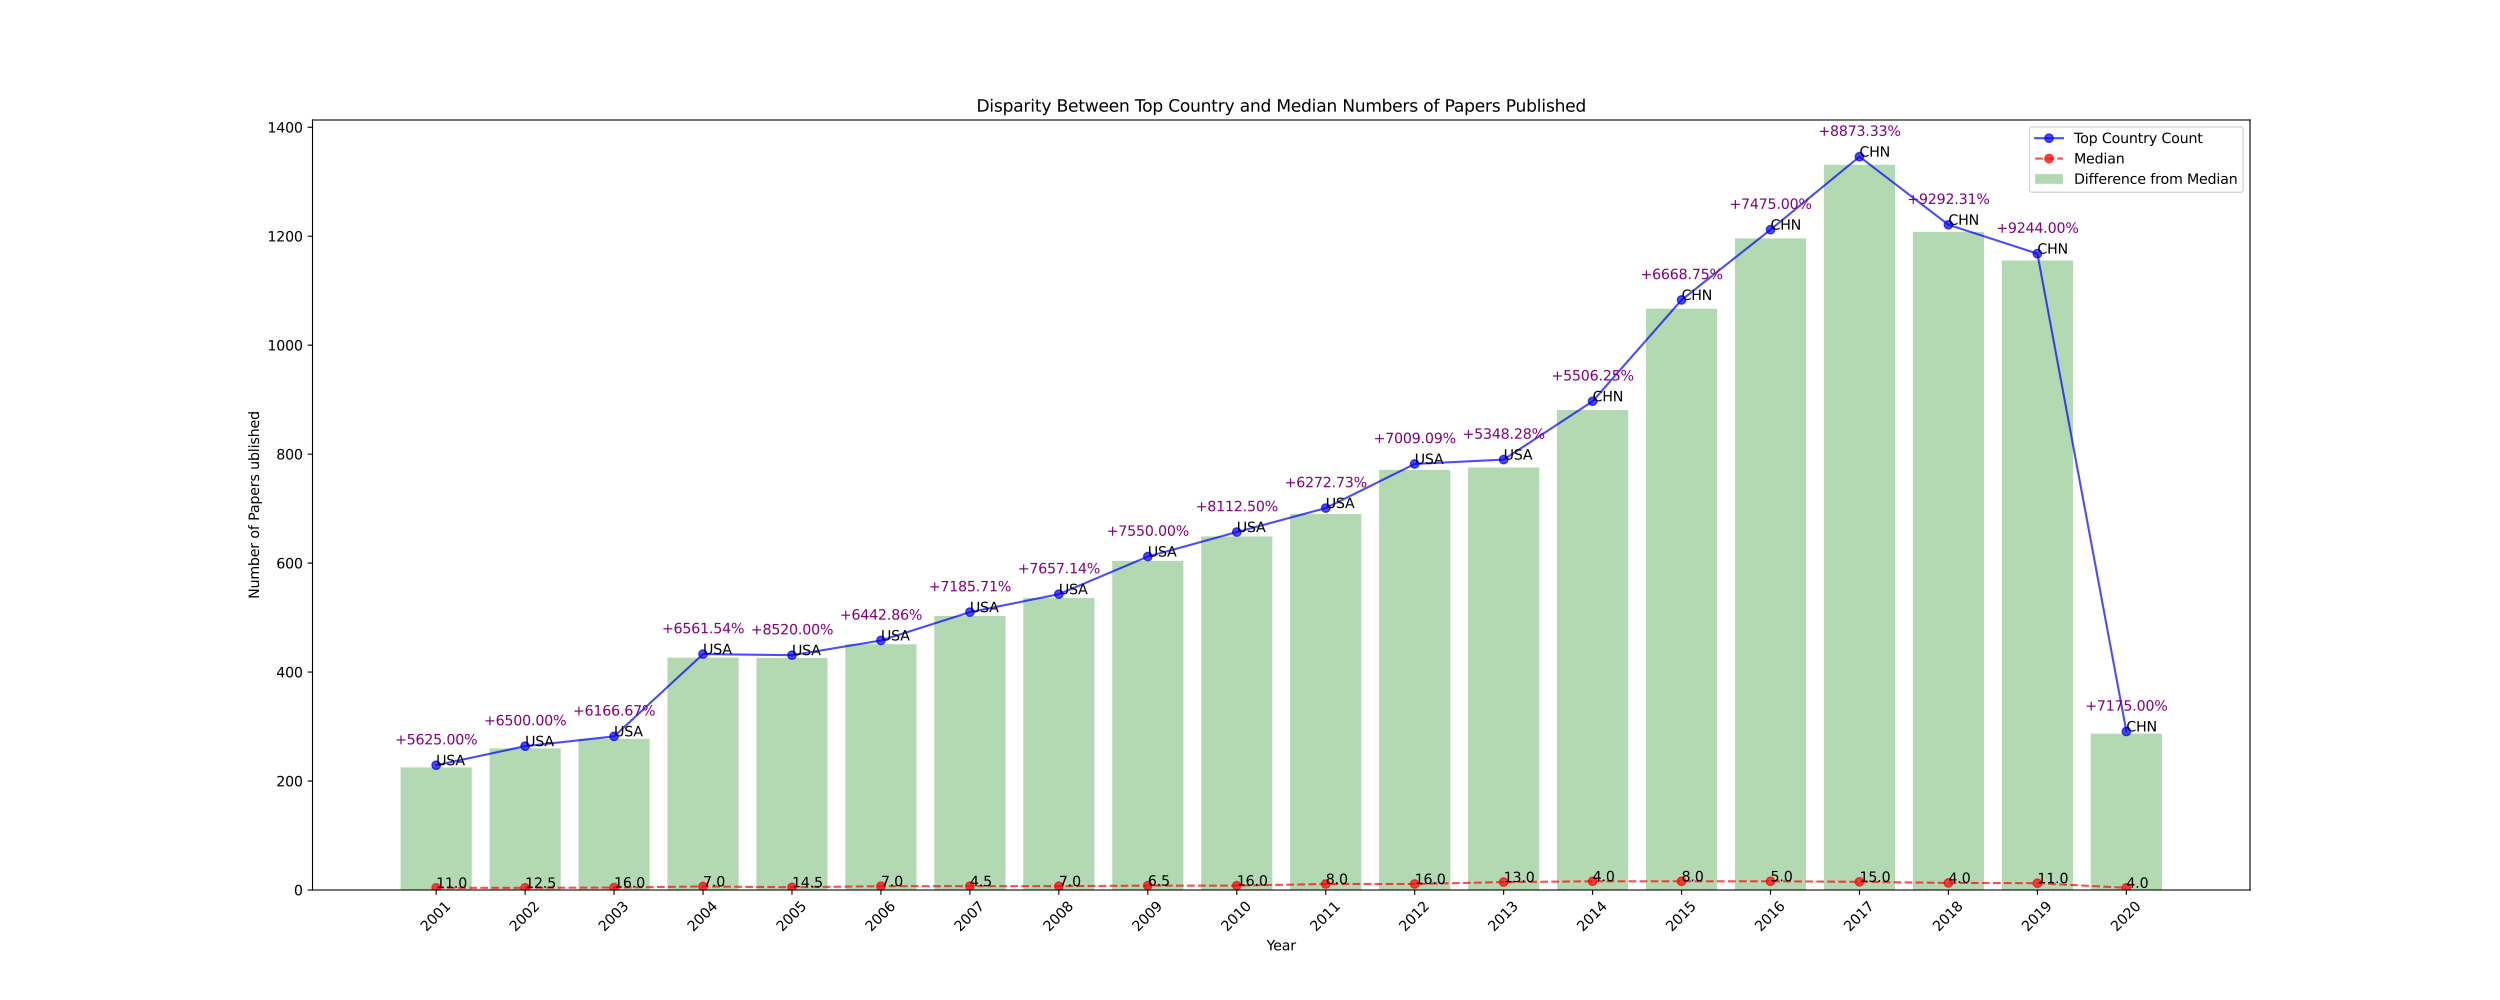 <?xml version="1.0" encoding="utf-8" standalone="no"?>
<!DOCTYPE svg PUBLIC "-//W3C//DTD SVG 1.1//EN"
  "http://www.w3.org/Graphics/SVG/1.1/DTD/svg11.dtd">
<svg xmlns:xlink="http://www.w3.org/1999/xlink" width="1800pt" height="720pt" viewBox="0 0 1800 720" xmlns="http://www.w3.org/2000/svg" version="1.1">
 <defs>
  <style type="text/css">*{stroke-linejoin: round; stroke-linecap: butt}</style>
 </defs>
 <g id="figure_1">
  <g id="patch_1">
   <path d="M 0 720 
L 1800 720 
L 1800 0 
L 0 0 
z
" style="fill: #ffffff"/>
  </g>
  <g id="axes_1">
   <g id="patch_2">
    <path d="M 225 640.8 
L 1620 640.8 
L 1620 86.4 
L 225 86.4 
z
" style="fill: #ffffff"/>
   </g>
   <g id="patch_3">
    <path d="M 288.409 640.8 
L 339.649 640.8 
L 339.649 552.538 
L 288.409 552.538 
z
" clip-path="url(#pa59177a488)" style="fill: #008000; opacity: 0.3"/>
   </g>
   <g id="patch_4">
    <path d="M 352.459 640.8 
L 403.698 640.8 
L 403.698 538.809 
L 352.459 538.809 
z
" clip-path="url(#pa59177a488)" style="fill: #008000; opacity: 0.3"/>
   </g>
   <g id="patch_5">
    <path d="M 416.508 640.8 
L 467.748 640.8 
L 467.748 531.944 
L 416.508 531.944 
z
" clip-path="url(#pa59177a488)" style="fill: #008000; opacity: 0.3"/>
   </g>
   <g id="patch_6">
    <path d="M 480.558 640.8 
L 531.798 640.8 
L 531.798 473.495 
L 480.558 473.495 
z
" clip-path="url(#pa59177a488)" style="fill: #008000; opacity: 0.3"/>
   </g>
   <g id="patch_7">
    <path d="M 544.607 640.8 
L 595.847 640.8 
L 595.847 473.692 
L 544.607 473.692 
z
" clip-path="url(#pa59177a488)" style="fill: #008000; opacity: 0.3"/>
   </g>
   <g id="patch_8">
    <path d="M 608.657 640.8 
L 659.897 640.8 
L 659.897 463.885 
L 608.657 463.885 
z
" clip-path="url(#pa59177a488)" style="fill: #008000; opacity: 0.3"/>
   </g>
   <g id="patch_9">
    <path d="M 672.707 640.8 
L 723.946 640.8 
L 723.946 443.486 
L 672.707 443.486 
z
" clip-path="url(#pa59177a488)" style="fill: #008000; opacity: 0.3"/>
   </g>
   <g id="patch_10">
    <path d="M 736.756 640.8 
L 787.996 640.8 
L 787.996 430.541 
L 736.756 430.541 
z
" clip-path="url(#pa59177a488)" style="fill: #008000; opacity: 0.3"/>
   </g>
   <g id="patch_11">
    <path d="M 800.806 640.8 
L 852.045 640.8 
L 852.045 403.867 
L 800.806 403.867 
z
" clip-path="url(#pa59177a488)" style="fill: #008000; opacity: 0.3"/>
   </g>
   <g id="patch_12">
    <path d="M 864.855 640.8 
L 916.095 640.8 
L 916.095 386.215 
L 864.855 386.215 
z
" clip-path="url(#pa59177a488)" style="fill: #008000; opacity: 0.3"/>
   </g>
   <g id="patch_13">
    <path d="M 928.905 640.8 
L 980.145 640.8 
L 980.145 370.131 
L 928.905 370.131 
z
" clip-path="url(#pa59177a488)" style="fill: #008000; opacity: 0.3"/>
   </g>
   <g id="patch_14">
    <path d="M 992.955 640.8 
L 1044.194 640.8 
L 1044.194 338.357 
L 992.955 338.357 
z
" clip-path="url(#pa59177a488)" style="fill: #008000; opacity: 0.3"/>
   </g>
   <g id="patch_15">
    <path d="M 1057.004 640.8 
L 1108.244 640.8 
L 1108.244 336.592 
L 1057.004 336.592 
z
" clip-path="url(#pa59177a488)" style="fill: #008000; opacity: 0.3"/>
   </g>
   <g id="patch_16">
    <path d="M 1121.054 640.8 
L 1172.293 640.8 
L 1172.293 295.207 
L 1121.054 295.207 
z
" clip-path="url(#pa59177a488)" style="fill: #008000; opacity: 0.3"/>
   </g>
   <g id="patch_17">
    <path d="M 1185.103 640.8 
L 1236.343 640.8 
L 1236.343 222.244 
L 1185.103 222.244 
z
" clip-path="url(#pa59177a488)" style="fill: #008000; opacity: 0.3"/>
   </g>
   <g id="patch_18">
    <path d="M 1249.153 640.8 
L 1300.393 640.8 
L 1300.393 171.641 
L 1249.153 171.641 
z
" clip-path="url(#pa59177a488)" style="fill: #008000; opacity: 0.3"/>
   </g>
   <g id="patch_19">
    <path d="M 1313.202 640.8 
L 1364.442 640.8 
L 1364.442 118.684 
L 1313.202 118.684 
z
" clip-path="url(#pa59177a488)" style="fill: #008000; opacity: 0.3"/>
   </g>
   <g id="patch_20">
    <path d="M 1377.252 640.8 
L 1428.492 640.8 
L 1428.492 166.934 
L 1377.252 166.934 
z
" clip-path="url(#pa59177a488)" style="fill: #008000; opacity: 0.3"/>
   </g>
   <g id="patch_21">
    <path d="M 1441.302 640.8 
L 1492.541 640.8 
L 1492.541 187.528 
L 1441.302 187.528 
z
" clip-path="url(#pa59177a488)" style="fill: #008000; opacity: 0.3"/>
   </g>
   <g id="patch_22">
    <path d="M 1505.351 640.8 
L 1556.591 640.8 
L 1556.591 528.218 
L 1505.351 528.218 
z
" clip-path="url(#pa59177a488)" style="fill: #008000; opacity: 0.3"/>
   </g>
   <g id="matplotlib.axis_1">
    <g id="xtick_1">
     <g id="line2d_1">
      <defs>
       <path id="mf85364c2a4" d="M 0 0 
L 0 3.5 
" style="stroke: #000000; stroke-width: 0.8"/>
      </defs>
      <g>
       <use xlink:href="#mf85364c2a4" x="314.029" y="640.8" style="stroke: #000000; stroke-width: 0.8"/>
      </g>
     </g>
     <g id="text_1">
      <!-- 2001 -->
      <g transform="translate(306.982 671.169) rotate(-45) scale(0.1 -0.1)">
       <defs>
        <path id="DejaVuSans-32" d="M 1228 531 
L 3431 531 
L 3431 0 
L 469 0 
L 469 531 
Q 828 903 1448 1529 
Q 2069 2156 2228 2338 
Q 2531 2678 2651 2914 
Q 2772 3150 2772 3378 
Q 2772 3750 2511 3984 
Q 2250 4219 1831 4219 
Q 1534 4219 1204 4116 
Q 875 4013 500 3803 
L 500 4441 
Q 881 4594 1212 4672 
Q 1544 4750 1819 4750 
Q 2544 4750 2975 4387 
Q 3406 4025 3406 3419 
Q 3406 3131 3298 2873 
Q 3191 2616 2906 2266 
Q 2828 2175 2409 1742 
Q 1991 1309 1228 531 
z
" transform="scale(0.016)"/>
        <path id="DejaVuSans-30" d="M 2034 4250 
Q 1547 4250 1301 3770 
Q 1056 3291 1056 2328 
Q 1056 1369 1301 889 
Q 1547 409 2034 409 
Q 2525 409 2770 889 
Q 3016 1369 3016 2328 
Q 3016 3291 2770 3770 
Q 2525 4250 2034 4250 
z
M 2034 4750 
Q 2819 4750 3233 4129 
Q 3647 3509 3647 2328 
Q 3647 1150 3233 529 
Q 2819 -91 2034 -91 
Q 1250 -91 836 529 
Q 422 1150 422 2328 
Q 422 3509 836 4129 
Q 1250 4750 2034 4750 
z
" transform="scale(0.016)"/>
        <path id="DejaVuSans-31" d="M 794 531 
L 1825 531 
L 1825 4091 
L 703 3866 
L 703 4441 
L 1819 4666 
L 2450 4666 
L 2450 531 
L 3481 531 
L 3481 0 
L 794 0 
L 794 531 
z
" transform="scale(0.016)"/>
       </defs>
       <use xlink:href="#DejaVuSans-32"/>
       <use xlink:href="#DejaVuSans-30" x="63.623"/>
       <use xlink:href="#DejaVuSans-30" x="127.246"/>
       <use xlink:href="#DejaVuSans-31" x="190.869"/>
      </g>
     </g>
    </g>
    <g id="xtick_2">
     <g id="line2d_2">
      <g>
       <use xlink:href="#mf85364c2a4" x="378.079" y="640.8" style="stroke: #000000; stroke-width: 0.8"/>
      </g>
     </g>
     <g id="text_2">
      <!-- 2002 -->
      <g transform="translate(371.032 671.169) rotate(-45) scale(0.1 -0.1)">
       <use xlink:href="#DejaVuSans-32"/>
       <use xlink:href="#DejaVuSans-30" x="63.623"/>
       <use xlink:href="#DejaVuSans-30" x="127.246"/>
       <use xlink:href="#DejaVuSans-32" x="190.869"/>
      </g>
     </g>
    </g>
    <g id="xtick_3">
     <g id="line2d_3">
      <g>
       <use xlink:href="#mf85364c2a4" x="442.128" y="640.8" style="stroke: #000000; stroke-width: 0.8"/>
      </g>
     </g>
     <g id="text_3">
      <!-- 2003 -->
      <g transform="translate(435.081 671.169) rotate(-45) scale(0.1 -0.1)">
       <defs>
        <path id="DejaVuSans-33" d="M 2597 2516 
Q 3050 2419 3304 2112 
Q 3559 1806 3559 1356 
Q 3559 666 3084 287 
Q 2609 -91 1734 -91 
Q 1441 -91 1130 -33 
Q 819 25 488 141 
L 488 750 
Q 750 597 1062 519 
Q 1375 441 1716 441 
Q 2309 441 2620 675 
Q 2931 909 2931 1356 
Q 2931 1769 2642 2001 
Q 2353 2234 1838 2234 
L 1294 2234 
L 1294 2753 
L 1863 2753 
Q 2328 2753 2575 2939 
Q 2822 3125 2822 3475 
Q 2822 3834 2567 4026 
Q 2313 4219 1838 4219 
Q 1578 4219 1281 4162 
Q 984 4106 628 3988 
L 628 4550 
Q 988 4650 1302 4700 
Q 1616 4750 1894 4750 
Q 2613 4750 3031 4423 
Q 3450 4097 3450 3541 
Q 3450 3153 3228 2886 
Q 3006 2619 2597 2516 
z
" transform="scale(0.016)"/>
       </defs>
       <use xlink:href="#DejaVuSans-32"/>
       <use xlink:href="#DejaVuSans-30" x="63.623"/>
       <use xlink:href="#DejaVuSans-30" x="127.246"/>
       <use xlink:href="#DejaVuSans-33" x="190.869"/>
      </g>
     </g>
    </g>
    <g id="xtick_4">
     <g id="line2d_4">
      <g>
       <use xlink:href="#mf85364c2a4" x="506.178" y="640.8" style="stroke: #000000; stroke-width: 0.8"/>
      </g>
     </g>
     <g id="text_4">
      <!-- 2004 -->
      <g transform="translate(499.131 671.169) rotate(-45) scale(0.1 -0.1)">
       <defs>
        <path id="DejaVuSans-34" d="M 2419 4116 
L 825 1625 
L 2419 1625 
L 2419 4116 
z
M 2253 4666 
L 3047 4666 
L 3047 1625 
L 3713 1625 
L 3713 1100 
L 3047 1100 
L 3047 0 
L 2419 0 
L 2419 1100 
L 313 1100 
L 313 1709 
L 2253 4666 
z
" transform="scale(0.016)"/>
       </defs>
       <use xlink:href="#DejaVuSans-32"/>
       <use xlink:href="#DejaVuSans-30" x="63.623"/>
       <use xlink:href="#DejaVuSans-30" x="127.246"/>
       <use xlink:href="#DejaVuSans-34" x="190.869"/>
      </g>
     </g>
    </g>
    <g id="xtick_5">
     <g id="line2d_5">
      <g>
       <use xlink:href="#mf85364c2a4" x="570.227" y="640.8" style="stroke: #000000; stroke-width: 0.8"/>
      </g>
     </g>
     <g id="text_5">
      <!-- 2005 -->
      <g transform="translate(563.181 671.169) rotate(-45) scale(0.1 -0.1)">
       <defs>
        <path id="DejaVuSans-35" d="M 691 4666 
L 3169 4666 
L 3169 4134 
L 1269 4134 
L 1269 2991 
Q 1406 3038 1543 3061 
Q 1681 3084 1819 3084 
Q 2600 3084 3056 2656 
Q 3513 2228 3513 1497 
Q 3513 744 3044 326 
Q 2575 -91 1722 -91 
Q 1428 -91 1123 -41 
Q 819 9 494 109 
L 494 744 
Q 775 591 1075 516 
Q 1375 441 1709 441 
Q 2250 441 2565 725 
Q 2881 1009 2881 1497 
Q 2881 1984 2565 2268 
Q 2250 2553 1709 2553 
Q 1456 2553 1204 2497 
Q 953 2441 691 2322 
L 691 4666 
z
" transform="scale(0.016)"/>
       </defs>
       <use xlink:href="#DejaVuSans-32"/>
       <use xlink:href="#DejaVuSans-30" x="63.623"/>
       <use xlink:href="#DejaVuSans-30" x="127.246"/>
       <use xlink:href="#DejaVuSans-35" x="190.869"/>
      </g>
     </g>
    </g>
    <g id="xtick_6">
     <g id="line2d_6">
      <g>
       <use xlink:href="#mf85364c2a4" x="634.277" y="640.8" style="stroke: #000000; stroke-width: 0.8"/>
      </g>
     </g>
     <g id="text_6">
      <!-- 2006 -->
      <g transform="translate(627.23 671.169) rotate(-45) scale(0.1 -0.1)">
       <defs>
        <path id="DejaVuSans-36" d="M 2113 2584 
Q 1688 2584 1439 2293 
Q 1191 2003 1191 1497 
Q 1191 994 1439 701 
Q 1688 409 2113 409 
Q 2538 409 2786 701 
Q 3034 994 3034 1497 
Q 3034 2003 2786 2293 
Q 2538 2584 2113 2584 
z
M 3366 4563 
L 3366 3988 
Q 3128 4100 2886 4159 
Q 2644 4219 2406 4219 
Q 1781 4219 1451 3797 
Q 1122 3375 1075 2522 
Q 1259 2794 1537 2939 
Q 1816 3084 2150 3084 
Q 2853 3084 3261 2657 
Q 3669 2231 3669 1497 
Q 3669 778 3244 343 
Q 2819 -91 2113 -91 
Q 1303 -91 875 529 
Q 447 1150 447 2328 
Q 447 3434 972 4092 
Q 1497 4750 2381 4750 
Q 2619 4750 2861 4703 
Q 3103 4656 3366 4563 
z
" transform="scale(0.016)"/>
       </defs>
       <use xlink:href="#DejaVuSans-32"/>
       <use xlink:href="#DejaVuSans-30" x="63.623"/>
       <use xlink:href="#DejaVuSans-30" x="127.246"/>
       <use xlink:href="#DejaVuSans-36" x="190.869"/>
      </g>
     </g>
    </g>
    <g id="xtick_7">
     <g id="line2d_7">
      <g>
       <use xlink:href="#mf85364c2a4" x="698.326" y="640.8" style="stroke: #000000; stroke-width: 0.8"/>
      </g>
     </g>
     <g id="text_7">
      <!-- 2007 -->
      <g transform="translate(691.28 671.169) rotate(-45) scale(0.1 -0.1)">
       <defs>
        <path id="DejaVuSans-37" d="M 525 4666 
L 3525 4666 
L 3525 4397 
L 1831 0 
L 1172 0 
L 2766 4134 
L 525 4134 
L 525 4666 
z
" transform="scale(0.016)"/>
       </defs>
       <use xlink:href="#DejaVuSans-32"/>
       <use xlink:href="#DejaVuSans-30" x="63.623"/>
       <use xlink:href="#DejaVuSans-30" x="127.246"/>
       <use xlink:href="#DejaVuSans-37" x="190.869"/>
      </g>
     </g>
    </g>
    <g id="xtick_8">
     <g id="line2d_8">
      <g>
       <use xlink:href="#mf85364c2a4" x="762.376" y="640.8" style="stroke: #000000; stroke-width: 0.8"/>
      </g>
     </g>
     <g id="text_8">
      <!-- 2008 -->
      <g transform="translate(755.329 671.169) rotate(-45) scale(0.1 -0.1)">
       <defs>
        <path id="DejaVuSans-38" d="M 2034 2216 
Q 1584 2216 1326 1975 
Q 1069 1734 1069 1313 
Q 1069 891 1326 650 
Q 1584 409 2034 409 
Q 2484 409 2743 651 
Q 3003 894 3003 1313 
Q 3003 1734 2745 1975 
Q 2488 2216 2034 2216 
z
M 1403 2484 
Q 997 2584 770 2862 
Q 544 3141 544 3541 
Q 544 4100 942 4425 
Q 1341 4750 2034 4750 
Q 2731 4750 3128 4425 
Q 3525 4100 3525 3541 
Q 3525 3141 3298 2862 
Q 3072 2584 2669 2484 
Q 3125 2378 3379 2068 
Q 3634 1759 3634 1313 
Q 3634 634 3220 271 
Q 2806 -91 2034 -91 
Q 1263 -91 848 271 
Q 434 634 434 1313 
Q 434 1759 690 2068 
Q 947 2378 1403 2484 
z
M 1172 3481 
Q 1172 3119 1398 2916 
Q 1625 2713 2034 2713 
Q 2441 2713 2670 2916 
Q 2900 3119 2900 3481 
Q 2900 3844 2670 4047 
Q 2441 4250 2034 4250 
Q 1625 4250 1398 4047 
Q 1172 3844 1172 3481 
z
" transform="scale(0.016)"/>
       </defs>
       <use xlink:href="#DejaVuSans-32"/>
       <use xlink:href="#DejaVuSans-30" x="63.623"/>
       <use xlink:href="#DejaVuSans-30" x="127.246"/>
       <use xlink:href="#DejaVuSans-38" x="190.869"/>
      </g>
     </g>
    </g>
    <g id="xtick_9">
     <g id="line2d_9">
      <g>
       <use xlink:href="#mf85364c2a4" x="826.426" y="640.8" style="stroke: #000000; stroke-width: 0.8"/>
      </g>
     </g>
     <g id="text_9">
      <!-- 2009 -->
      <g transform="translate(819.379 671.169) rotate(-45) scale(0.1 -0.1)">
       <defs>
        <path id="DejaVuSans-39" d="M 703 97 
L 703 672 
Q 941 559 1184 500 
Q 1428 441 1663 441 
Q 2288 441 2617 861 
Q 2947 1281 2994 2138 
Q 2813 1869 2534 1725 
Q 2256 1581 1919 1581 
Q 1219 1581 811 2004 
Q 403 2428 403 3163 
Q 403 3881 828 4315 
Q 1253 4750 1959 4750 
Q 2769 4750 3195 4129 
Q 3622 3509 3622 2328 
Q 3622 1225 3098 567 
Q 2575 -91 1691 -91 
Q 1453 -91 1209 -44 
Q 966 3 703 97 
z
M 1959 2075 
Q 2384 2075 2632 2365 
Q 2881 2656 2881 3163 
Q 2881 3666 2632 3958 
Q 2384 4250 1959 4250 
Q 1534 4250 1286 3958 
Q 1038 3666 1038 3163 
Q 1038 2656 1286 2365 
Q 1534 2075 1959 2075 
z
" transform="scale(0.016)"/>
       </defs>
       <use xlink:href="#DejaVuSans-32"/>
       <use xlink:href="#DejaVuSans-30" x="63.623"/>
       <use xlink:href="#DejaVuSans-30" x="127.246"/>
       <use xlink:href="#DejaVuSans-39" x="190.869"/>
      </g>
     </g>
    </g>
    <g id="xtick_10">
     <g id="line2d_10">
      <g>
       <use xlink:href="#mf85364c2a4" x="890.475" y="640.8" style="stroke: #000000; stroke-width: 0.8"/>
      </g>
     </g>
     <g id="text_10">
      <!-- 2010 -->
      <g transform="translate(883.428 671.169) rotate(-45) scale(0.1 -0.1)">
       <use xlink:href="#DejaVuSans-32"/>
       <use xlink:href="#DejaVuSans-30" x="63.623"/>
       <use xlink:href="#DejaVuSans-31" x="127.246"/>
       <use xlink:href="#DejaVuSans-30" x="190.869"/>
      </g>
     </g>
    </g>
    <g id="xtick_11">
     <g id="line2d_11">
      <g>
       <use xlink:href="#mf85364c2a4" x="954.525" y="640.8" style="stroke: #000000; stroke-width: 0.8"/>
      </g>
     </g>
     <g id="text_11">
      <!-- 2011 -->
      <g transform="translate(947.478 671.169) rotate(-45) scale(0.1 -0.1)">
       <use xlink:href="#DejaVuSans-32"/>
       <use xlink:href="#DejaVuSans-30" x="63.623"/>
       <use xlink:href="#DejaVuSans-31" x="127.246"/>
       <use xlink:href="#DejaVuSans-31" x="190.869"/>
      </g>
     </g>
    </g>
    <g id="xtick_12">
     <g id="line2d_12">
      <g>
       <use xlink:href="#mf85364c2a4" x="1018.574" y="640.8" style="stroke: #000000; stroke-width: 0.8"/>
      </g>
     </g>
     <g id="text_12">
      <!-- 2012 -->
      <g transform="translate(1011.528 671.169) rotate(-45) scale(0.1 -0.1)">
       <use xlink:href="#DejaVuSans-32"/>
       <use xlink:href="#DejaVuSans-30" x="63.623"/>
       <use xlink:href="#DejaVuSans-31" x="127.246"/>
       <use xlink:href="#DejaVuSans-32" x="190.869"/>
      </g>
     </g>
    </g>
    <g id="xtick_13">
     <g id="line2d_13">
      <g>
       <use xlink:href="#mf85364c2a4" x="1082.624" y="640.8" style="stroke: #000000; stroke-width: 0.8"/>
      </g>
     </g>
     <g id="text_13">
      <!-- 2013 -->
      <g transform="translate(1075.577 671.169) rotate(-45) scale(0.1 -0.1)">
       <use xlink:href="#DejaVuSans-32"/>
       <use xlink:href="#DejaVuSans-30" x="63.623"/>
       <use xlink:href="#DejaVuSans-31" x="127.246"/>
       <use xlink:href="#DejaVuSans-33" x="190.869"/>
      </g>
     </g>
    </g>
    <g id="xtick_14">
     <g id="line2d_14">
      <g>
       <use xlink:href="#mf85364c2a4" x="1146.674" y="640.8" style="stroke: #000000; stroke-width: 0.8"/>
      </g>
     </g>
     <g id="text_14">
      <!-- 2014 -->
      <g transform="translate(1139.627 671.169) rotate(-45) scale(0.1 -0.1)">
       <use xlink:href="#DejaVuSans-32"/>
       <use xlink:href="#DejaVuSans-30" x="63.623"/>
       <use xlink:href="#DejaVuSans-31" x="127.246"/>
       <use xlink:href="#DejaVuSans-34" x="190.869"/>
      </g>
     </g>
    </g>
    <g id="xtick_15">
     <g id="line2d_15">
      <g>
       <use xlink:href="#mf85364c2a4" x="1210.723" y="640.8" style="stroke: #000000; stroke-width: 0.8"/>
      </g>
     </g>
     <g id="text_15">
      <!-- 2015 -->
      <g transform="translate(1203.676 671.169) rotate(-45) scale(0.1 -0.1)">
       <use xlink:href="#DejaVuSans-32"/>
       <use xlink:href="#DejaVuSans-30" x="63.623"/>
       <use xlink:href="#DejaVuSans-31" x="127.246"/>
       <use xlink:href="#DejaVuSans-35" x="190.869"/>
      </g>
     </g>
    </g>
    <g id="xtick_16">
     <g id="line2d_16">
      <g>
       <use xlink:href="#mf85364c2a4" x="1274.773" y="640.8" style="stroke: #000000; stroke-width: 0.8"/>
      </g>
     </g>
     <g id="text_16">
      <!-- 2016 -->
      <g transform="translate(1267.726 671.169) rotate(-45) scale(0.1 -0.1)">
       <use xlink:href="#DejaVuSans-32"/>
       <use xlink:href="#DejaVuSans-30" x="63.623"/>
       <use xlink:href="#DejaVuSans-31" x="127.246"/>
       <use xlink:href="#DejaVuSans-36" x="190.869"/>
      </g>
     </g>
    </g>
    <g id="xtick_17">
     <g id="line2d_17">
      <g>
       <use xlink:href="#mf85364c2a4" x="1338.822" y="640.8" style="stroke: #000000; stroke-width: 0.8"/>
      </g>
     </g>
     <g id="text_17">
      <!-- 2017 -->
      <g transform="translate(1331.776 671.169) rotate(-45) scale(0.1 -0.1)">
       <use xlink:href="#DejaVuSans-32"/>
       <use xlink:href="#DejaVuSans-30" x="63.623"/>
       <use xlink:href="#DejaVuSans-31" x="127.246"/>
       <use xlink:href="#DejaVuSans-37" x="190.869"/>
      </g>
     </g>
    </g>
    <g id="xtick_18">
     <g id="line2d_18">
      <g>
       <use xlink:href="#mf85364c2a4" x="1402.872" y="640.8" style="stroke: #000000; stroke-width: 0.8"/>
      </g>
     </g>
     <g id="text_18">
      <!-- 2018 -->
      <g transform="translate(1395.825 671.169) rotate(-45) scale(0.1 -0.1)">
       <use xlink:href="#DejaVuSans-32"/>
       <use xlink:href="#DejaVuSans-30" x="63.623"/>
       <use xlink:href="#DejaVuSans-31" x="127.246"/>
       <use xlink:href="#DejaVuSans-38" x="190.869"/>
      </g>
     </g>
    </g>
    <g id="xtick_19">
     <g id="line2d_19">
      <g>
       <use xlink:href="#mf85364c2a4" x="1466.921" y="640.8" style="stroke: #000000; stroke-width: 0.8"/>
      </g>
     </g>
     <g id="text_19">
      <!-- 2019 -->
      <g transform="translate(1459.875 671.169) rotate(-45) scale(0.1 -0.1)">
       <use xlink:href="#DejaVuSans-32"/>
       <use xlink:href="#DejaVuSans-30" x="63.623"/>
       <use xlink:href="#DejaVuSans-31" x="127.246"/>
       <use xlink:href="#DejaVuSans-39" x="190.869"/>
      </g>
     </g>
    </g>
    <g id="xtick_20">
     <g id="line2d_20">
      <g>
       <use xlink:href="#mf85364c2a4" x="1530.971" y="640.8" style="stroke: #000000; stroke-width: 0.8"/>
      </g>
     </g>
     <g id="text_20">
      <!-- 2020 -->
      <g transform="translate(1523.924 671.169) rotate(-45) scale(0.1 -0.1)">
       <use xlink:href="#DejaVuSans-32"/>
       <use xlink:href="#DejaVuSans-30" x="63.623"/>
       <use xlink:href="#DejaVuSans-32" x="127.246"/>
       <use xlink:href="#DejaVuSans-30" x="190.869"/>
      </g>
     </g>
    </g>
    <g id="text_21">
     <!-- Year -->
     <g transform="translate(911.913 684.238) scale(0.1 -0.1)">
      <defs>
       <path id="DejaVuSans-59" d="M -13 4666 
L 666 4666 
L 1959 2747 
L 3244 4666 
L 3922 4666 
L 2272 2222 
L 2272 0 
L 1638 0 
L 1638 2222 
L -13 4666 
z
" transform="scale(0.016)"/>
       <path id="DejaVuSans-65" d="M 3597 1894 
L 3597 1613 
L 953 1613 
Q 991 1019 1311 708 
Q 1631 397 2203 397 
Q 2534 397 2845 478 
Q 3156 559 3463 722 
L 3463 178 
Q 3153 47 2828 -22 
Q 2503 -91 2169 -91 
Q 1331 -91 842 396 
Q 353 884 353 1716 
Q 353 2575 817 3079 
Q 1281 3584 2069 3584 
Q 2775 3584 3186 3129 
Q 3597 2675 3597 1894 
z
M 3022 2063 
Q 3016 2534 2758 2815 
Q 2500 3097 2075 3097 
Q 1594 3097 1305 2825 
Q 1016 2553 972 2059 
L 3022 2063 
z
" transform="scale(0.016)"/>
       <path id="DejaVuSans-61" d="M 2194 1759 
Q 1497 1759 1228 1600 
Q 959 1441 959 1056 
Q 959 750 1161 570 
Q 1363 391 1709 391 
Q 2188 391 2477 730 
Q 2766 1069 2766 1631 
L 2766 1759 
L 2194 1759 
z
M 3341 1997 
L 3341 0 
L 2766 0 
L 2766 531 
Q 2569 213 2275 61 
Q 1981 -91 1556 -91 
Q 1019 -91 701 211 
Q 384 513 384 1019 
Q 384 1609 779 1909 
Q 1175 2209 1959 2209 
L 2766 2209 
L 2766 2266 
Q 2766 2663 2505 2880 
Q 2244 3097 1772 3097 
Q 1472 3097 1187 3025 
Q 903 2953 641 2809 
L 641 3341 
Q 956 3463 1253 3523 
Q 1550 3584 1831 3584 
Q 2591 3584 2966 3190 
Q 3341 2797 3341 1997 
z
" transform="scale(0.016)"/>
       <path id="DejaVuSans-72" d="M 2631 2963 
Q 2534 3019 2420 3045 
Q 2306 3072 2169 3072 
Q 1681 3072 1420 2755 
Q 1159 2438 1159 1844 
L 1159 0 
L 581 0 
L 581 3500 
L 1159 3500 
L 1159 2956 
Q 1341 3275 1631 3429 
Q 1922 3584 2338 3584 
Q 2397 3584 2469 3576 
Q 2541 3569 2628 3553 
L 2631 2963 
z
" transform="scale(0.016)"/>
      </defs>
      <use xlink:href="#DejaVuSans-59"/>
      <use xlink:href="#DejaVuSans-65" x="47.834"/>
      <use xlink:href="#DejaVuSans-61" x="109.357"/>
      <use xlink:href="#DejaVuSans-72" x="170.637"/>
     </g>
    </g>
   </g>
   <g id="matplotlib.axis_2">
    <g id="ytick_1">
     <g id="line2d_21">
      <defs>
       <path id="ma0ac4d6d57" d="M 0 0 
L -3.5 0 
" style="stroke: #000000; stroke-width: 0.8"/>
      </defs>
      <g>
       <use xlink:href="#ma0ac4d6d57" x="225" y="640.8" style="stroke: #000000; stroke-width: 0.8"/>
      </g>
     </g>
     <g id="text_22">
      <!-- 0 -->
      <g transform="translate(211.637 644.599) scale(0.1 -0.1)">
       <use xlink:href="#DejaVuSans-30"/>
      </g>
     </g>
    </g>
    <g id="ytick_2">
     <g id="line2d_22">
      <g>
       <use xlink:href="#ma0ac4d6d57" x="225" y="562.345" style="stroke: #000000; stroke-width: 0.8"/>
      </g>
     </g>
     <g id="text_23">
      <!-- 200 -->
      <g transform="translate(198.912 566.145) scale(0.1 -0.1)">
       <use xlink:href="#DejaVuSans-32"/>
       <use xlink:href="#DejaVuSans-30" x="63.623"/>
       <use xlink:href="#DejaVuSans-30" x="127.246"/>
      </g>
     </g>
    </g>
    <g id="ytick_3">
     <g id="line2d_23">
      <g>
       <use xlink:href="#ma0ac4d6d57" x="225" y="483.891" style="stroke: #000000; stroke-width: 0.8"/>
      </g>
     </g>
     <g id="text_24">
      <!-- 400 -->
      <g transform="translate(198.912 487.69) scale(0.1 -0.1)">
       <use xlink:href="#DejaVuSans-34"/>
       <use xlink:href="#DejaVuSans-30" x="63.623"/>
       <use xlink:href="#DejaVuSans-30" x="127.246"/>
      </g>
     </g>
    </g>
    <g id="ytick_4">
     <g id="line2d_24">
      <g>
       <use xlink:href="#ma0ac4d6d57" x="225" y="405.436" style="stroke: #000000; stroke-width: 0.8"/>
      </g>
     </g>
     <g id="text_25">
      <!-- 600 -->
      <g transform="translate(198.912 409.235) scale(0.1 -0.1)">
       <use xlink:href="#DejaVuSans-36"/>
       <use xlink:href="#DejaVuSans-30" x="63.623"/>
       <use xlink:href="#DejaVuSans-30" x="127.246"/>
      </g>
     </g>
    </g>
    <g id="ytick_5">
     <g id="line2d_25">
      <g>
       <use xlink:href="#ma0ac4d6d57" x="225" y="326.981" style="stroke: #000000; stroke-width: 0.8"/>
      </g>
     </g>
     <g id="text_26">
      <!-- 800 -->
      <g transform="translate(198.912 330.78) scale(0.1 -0.1)">
       <use xlink:href="#DejaVuSans-38"/>
       <use xlink:href="#DejaVuSans-30" x="63.623"/>
       <use xlink:href="#DejaVuSans-30" x="127.246"/>
      </g>
     </g>
    </g>
    <g id="ytick_6">
     <g id="line2d_26">
      <g>
       <use xlink:href="#ma0ac4d6d57" x="225" y="248.527" style="stroke: #000000; stroke-width: 0.8"/>
      </g>
     </g>
     <g id="text_27">
      <!-- 1000 -->
      <g transform="translate(192.55 252.326) scale(0.1 -0.1)">
       <use xlink:href="#DejaVuSans-31"/>
       <use xlink:href="#DejaVuSans-30" x="63.623"/>
       <use xlink:href="#DejaVuSans-30" x="127.246"/>
       <use xlink:href="#DejaVuSans-30" x="190.869"/>
      </g>
     </g>
    </g>
    <g id="ytick_7">
     <g id="line2d_27">
      <g>
       <use xlink:href="#ma0ac4d6d57" x="225" y="170.072" style="stroke: #000000; stroke-width: 0.8"/>
      </g>
     </g>
     <g id="text_28">
      <!-- 1200 -->
      <g transform="translate(192.55 173.871) scale(0.1 -0.1)">
       <use xlink:href="#DejaVuSans-31"/>
       <use xlink:href="#DejaVuSans-32" x="63.623"/>
       <use xlink:href="#DejaVuSans-30" x="127.246"/>
       <use xlink:href="#DejaVuSans-30" x="190.869"/>
      </g>
     </g>
    </g>
    <g id="ytick_8">
     <g id="line2d_28">
      <g>
       <use xlink:href="#ma0ac4d6d57" x="225" y="91.617" style="stroke: #000000; stroke-width: 0.8"/>
      </g>
     </g>
     <g id="text_29">
      <!-- 1400 -->
      <g transform="translate(192.55 95.416) scale(0.1 -0.1)">
       <use xlink:href="#DejaVuSans-31"/>
       <use xlink:href="#DejaVuSans-34" x="63.623"/>
       <use xlink:href="#DejaVuSans-30" x="127.246"/>
       <use xlink:href="#DejaVuSans-30" x="190.869"/>
      </g>
     </g>
    </g>
    <g id="text_30">
     <!-- Number of Papers ublished -->
     <g transform="translate(186.47 431.183) rotate(-90) scale(0.1 -0.1)">
      <defs>
       <path id="DejaVuSans-4e" d="M 628 4666 
L 1478 4666 
L 3547 763 
L 3547 4666 
L 4159 4666 
L 4159 0 
L 3309 0 
L 1241 3903 
L 1241 0 
L 628 0 
L 628 4666 
z
" transform="scale(0.016)"/>
       <path id="DejaVuSans-75" d="M 544 1381 
L 544 3500 
L 1119 3500 
L 1119 1403 
Q 1119 906 1312 657 
Q 1506 409 1894 409 
Q 2359 409 2629 706 
Q 2900 1003 2900 1516 
L 2900 3500 
L 3475 3500 
L 3475 0 
L 2900 0 
L 2900 538 
Q 2691 219 2414 64 
Q 2138 -91 1772 -91 
Q 1169 -91 856 284 
Q 544 659 544 1381 
z
M 1991 3584 
L 1991 3584 
z
" transform="scale(0.016)"/>
       <path id="DejaVuSans-6d" d="M 3328 2828 
Q 3544 3216 3844 3400 
Q 4144 3584 4550 3584 
Q 5097 3584 5394 3201 
Q 5691 2819 5691 2113 
L 5691 0 
L 5113 0 
L 5113 2094 
Q 5113 2597 4934 2840 
Q 4756 3084 4391 3084 
Q 3944 3084 3684 2787 
Q 3425 2491 3425 1978 
L 3425 0 
L 2847 0 
L 2847 2094 
Q 2847 2600 2669 2842 
Q 2491 3084 2119 3084 
Q 1678 3084 1418 2786 
Q 1159 2488 1159 1978 
L 1159 0 
L 581 0 
L 581 3500 
L 1159 3500 
L 1159 2956 
Q 1356 3278 1631 3431 
Q 1906 3584 2284 3584 
Q 2666 3584 2933 3390 
Q 3200 3197 3328 2828 
z
" transform="scale(0.016)"/>
       <path id="DejaVuSans-62" d="M 3116 1747 
Q 3116 2381 2855 2742 
Q 2594 3103 2138 3103 
Q 1681 3103 1420 2742 
Q 1159 2381 1159 1747 
Q 1159 1113 1420 752 
Q 1681 391 2138 391 
Q 2594 391 2855 752 
Q 3116 1113 3116 1747 
z
M 1159 2969 
Q 1341 3281 1617 3432 
Q 1894 3584 2278 3584 
Q 2916 3584 3314 3078 
Q 3713 2572 3713 1747 
Q 3713 922 3314 415 
Q 2916 -91 2278 -91 
Q 1894 -91 1617 61 
Q 1341 213 1159 525 
L 1159 0 
L 581 0 
L 581 4863 
L 1159 4863 
L 1159 2969 
z
" transform="scale(0.016)"/>
       <path id="DejaVuSans-20" transform="scale(0.016)"/>
       <path id="DejaVuSans-6f" d="M 1959 3097 
Q 1497 3097 1228 2736 
Q 959 2375 959 1747 
Q 959 1119 1226 758 
Q 1494 397 1959 397 
Q 2419 397 2687 759 
Q 2956 1122 2956 1747 
Q 2956 2369 2687 2733 
Q 2419 3097 1959 3097 
z
M 1959 3584 
Q 2709 3584 3137 3096 
Q 3566 2609 3566 1747 
Q 3566 888 3137 398 
Q 2709 -91 1959 -91 
Q 1206 -91 779 398 
Q 353 888 353 1747 
Q 353 2609 779 3096 
Q 1206 3584 1959 3584 
z
" transform="scale(0.016)"/>
       <path id="DejaVuSans-66" d="M 2375 4863 
L 2375 4384 
L 1825 4384 
Q 1516 4384 1395 4259 
Q 1275 4134 1275 3809 
L 1275 3500 
L 2222 3500 
L 2222 3053 
L 1275 3053 
L 1275 0 
L 697 0 
L 697 3053 
L 147 3053 
L 147 3500 
L 697 3500 
L 697 3744 
Q 697 4328 969 4595 
Q 1241 4863 1831 4863 
L 2375 4863 
z
" transform="scale(0.016)"/>
       <path id="DejaVuSans-50" d="M 1259 4147 
L 1259 2394 
L 2053 2394 
Q 2494 2394 2734 2622 
Q 2975 2850 2975 3272 
Q 2975 3691 2734 3919 
Q 2494 4147 2053 4147 
L 1259 4147 
z
M 628 4666 
L 2053 4666 
Q 2838 4666 3239 4311 
Q 3641 3956 3641 3272 
Q 3641 2581 3239 2228 
Q 2838 1875 2053 1875 
L 1259 1875 
L 1259 0 
L 628 0 
L 628 4666 
z
" transform="scale(0.016)"/>
       <path id="DejaVuSans-70" d="M 1159 525 
L 1159 -1331 
L 581 -1331 
L 581 3500 
L 1159 3500 
L 1159 2969 
Q 1341 3281 1617 3432 
Q 1894 3584 2278 3584 
Q 2916 3584 3314 3078 
Q 3713 2572 3713 1747 
Q 3713 922 3314 415 
Q 2916 -91 2278 -91 
Q 1894 -91 1617 61 
Q 1341 213 1159 525 
z
M 3116 1747 
Q 3116 2381 2855 2742 
Q 2594 3103 2138 3103 
Q 1681 3103 1420 2742 
Q 1159 2381 1159 1747 
Q 1159 1113 1420 752 
Q 1681 391 2138 391 
Q 2594 391 2855 752 
Q 3116 1113 3116 1747 
z
" transform="scale(0.016)"/>
       <path id="DejaVuSans-73" d="M 2834 3397 
L 2834 2853 
Q 2591 2978 2328 3040 
Q 2066 3103 1784 3103 
Q 1356 3103 1142 2972 
Q 928 2841 928 2578 
Q 928 2378 1081 2264 
Q 1234 2150 1697 2047 
L 1894 2003 
Q 2506 1872 2764 1633 
Q 3022 1394 3022 966 
Q 3022 478 2636 193 
Q 2250 -91 1575 -91 
Q 1294 -91 989 -36 
Q 684 19 347 128 
L 347 722 
Q 666 556 975 473 
Q 1284 391 1588 391 
Q 1994 391 2212 530 
Q 2431 669 2431 922 
Q 2431 1156 2273 1281 
Q 2116 1406 1581 1522 
L 1381 1569 
Q 847 1681 609 1914 
Q 372 2147 372 2553 
Q 372 3047 722 3315 
Q 1072 3584 1716 3584 
Q 2034 3584 2315 3537 
Q 2597 3491 2834 3397 
z
" transform="scale(0.016)"/>
       <path id="DejaVuSans-6c" d="M 603 4863 
L 1178 4863 
L 1178 0 
L 603 0 
L 603 4863 
z
" transform="scale(0.016)"/>
       <path id="DejaVuSans-69" d="M 603 3500 
L 1178 3500 
L 1178 0 
L 603 0 
L 603 3500 
z
M 603 4863 
L 1178 4863 
L 1178 4134 
L 603 4134 
L 603 4863 
z
" transform="scale(0.016)"/>
       <path id="DejaVuSans-68" d="M 3513 2113 
L 3513 0 
L 2938 0 
L 2938 2094 
Q 2938 2591 2744 2837 
Q 2550 3084 2163 3084 
Q 1697 3084 1428 2787 
Q 1159 2491 1159 1978 
L 1159 0 
L 581 0 
L 581 4863 
L 1159 4863 
L 1159 2956 
Q 1366 3272 1645 3428 
Q 1925 3584 2291 3584 
Q 2894 3584 3203 3211 
Q 3513 2838 3513 2113 
z
" transform="scale(0.016)"/>
       <path id="DejaVuSans-64" d="M 2906 2969 
L 2906 4863 
L 3481 4863 
L 3481 0 
L 2906 0 
L 2906 525 
Q 2725 213 2448 61 
Q 2172 -91 1784 -91 
Q 1150 -91 751 415 
Q 353 922 353 1747 
Q 353 2572 751 3078 
Q 1150 3584 1784 3584 
Q 2172 3584 2448 3432 
Q 2725 3281 2906 2969 
z
M 947 1747 
Q 947 1113 1208 752 
Q 1469 391 1925 391 
Q 2381 391 2643 752 
Q 2906 1113 2906 1747 
Q 2906 2381 2643 2742 
Q 2381 3103 1925 3103 
Q 1469 3103 1208 2742 
Q 947 2381 947 1747 
z
" transform="scale(0.016)"/>
      </defs>
      <use xlink:href="#DejaVuSans-4e"/>
      <use xlink:href="#DejaVuSans-75" x="74.805"/>
      <use xlink:href="#DejaVuSans-6d" x="138.184"/>
      <use xlink:href="#DejaVuSans-62" x="235.596"/>
      <use xlink:href="#DejaVuSans-65" x="299.072"/>
      <use xlink:href="#DejaVuSans-72" x="360.596"/>
      <use xlink:href="#DejaVuSans-20" x="401.709"/>
      <use xlink:href="#DejaVuSans-6f" x="433.496"/>
      <use xlink:href="#DejaVuSans-66" x="494.678"/>
      <use xlink:href="#DejaVuSans-20" x="529.883"/>
      <use xlink:href="#DejaVuSans-50" x="561.67"/>
      <use xlink:href="#DejaVuSans-61" x="617.473"/>
      <use xlink:href="#DejaVuSans-70" x="678.752"/>
      <use xlink:href="#DejaVuSans-65" x="742.229"/>
      <use xlink:href="#DejaVuSans-72" x="803.752"/>
      <use xlink:href="#DejaVuSans-73" x="844.865"/>
      <use xlink:href="#DejaVuSans-20" x="896.965"/>
      <use xlink:href="#DejaVuSans-75" x="928.752"/>
      <use xlink:href="#DejaVuSans-62" x="992.131"/>
      <use xlink:href="#DejaVuSans-6c" x="1055.607"/>
      <use xlink:href="#DejaVuSans-69" x="1083.391"/>
      <use xlink:href="#DejaVuSans-73" x="1111.174"/>
      <use xlink:href="#DejaVuSans-68" x="1163.273"/>
      <use xlink:href="#DejaVuSans-65" x="1226.652"/>
      <use xlink:href="#DejaVuSans-64" x="1288.176"/>
     </g>
    </g>
   </g>
   <g id="line2d_29">
    <path d="M 314.029 550.969 
L 378.079 537.24 
L 442.128 530.179 
L 506.178 470.946 
L 570.227 471.73 
L 634.277 461.139 
L 698.326 440.741 
L 762.376 427.796 
L 826.426 400.729 
L 890.475 383.076 
L 954.525 365.816 
L 1018.574 334.042 
L 1082.624 330.904 
L 1146.674 288.931 
L 1210.723 215.968 
L 1274.773 165.365 
L 1338.822 112.8 
L 1402.872 161.834 
L 1466.921 182.625 
L 1530.971 526.648 
" clip-path="url(#pa59177a488)" style="fill: none; stroke: #0000ff; stroke-opacity: 0.7; stroke-width: 1.5; stroke-linecap: square"/>
    <defs>
     <path id="md57f2c6220" d="M 0 3 
C 0.796 3 1.559 2.684 2.121 2.121 
C 2.684 1.559 3 0.796 3 0 
C 3 -0.796 2.684 -1.559 2.121 -2.121 
C 1.559 -2.684 0.796 -3 0 -3 
C -0.796 -3 -1.559 -2.684 -2.121 -2.121 
C -2.684 -1.559 -3 -0.796 -3 0 
C -3 0.796 -2.684 1.559 -2.121 2.121 
C -1.559 2.684 -0.796 3 0 3 
z
" style="stroke: #0000ff; stroke-opacity: 0.7"/>
    </defs>
    <g clip-path="url(#pa59177a488)">
     <use xlink:href="#md57f2c6220" x="314.029" y="550.969" style="fill: #0000ff; fill-opacity: 0.7; stroke: #0000ff; stroke-opacity: 0.7"/>
     <use xlink:href="#md57f2c6220" x="378.079" y="537.24" style="fill: #0000ff; fill-opacity: 0.7; stroke: #0000ff; stroke-opacity: 0.7"/>
     <use xlink:href="#md57f2c6220" x="442.128" y="530.179" style="fill: #0000ff; fill-opacity: 0.7; stroke: #0000ff; stroke-opacity: 0.7"/>
     <use xlink:href="#md57f2c6220" x="506.178" y="470.946" style="fill: #0000ff; fill-opacity: 0.7; stroke: #0000ff; stroke-opacity: 0.7"/>
     <use xlink:href="#md57f2c6220" x="570.227" y="471.73" style="fill: #0000ff; fill-opacity: 0.7; stroke: #0000ff; stroke-opacity: 0.7"/>
     <use xlink:href="#md57f2c6220" x="634.277" y="461.139" style="fill: #0000ff; fill-opacity: 0.7; stroke: #0000ff; stroke-opacity: 0.7"/>
     <use xlink:href="#md57f2c6220" x="698.326" y="440.741" style="fill: #0000ff; fill-opacity: 0.7; stroke: #0000ff; stroke-opacity: 0.7"/>
     <use xlink:href="#md57f2c6220" x="762.376" y="427.796" style="fill: #0000ff; fill-opacity: 0.7; stroke: #0000ff; stroke-opacity: 0.7"/>
     <use xlink:href="#md57f2c6220" x="826.426" y="400.729" style="fill: #0000ff; fill-opacity: 0.7; stroke: #0000ff; stroke-opacity: 0.7"/>
     <use xlink:href="#md57f2c6220" x="890.475" y="383.076" style="fill: #0000ff; fill-opacity: 0.7; stroke: #0000ff; stroke-opacity: 0.7"/>
     <use xlink:href="#md57f2c6220" x="954.525" y="365.816" style="fill: #0000ff; fill-opacity: 0.7; stroke: #0000ff; stroke-opacity: 0.7"/>
     <use xlink:href="#md57f2c6220" x="1018.574" y="334.042" style="fill: #0000ff; fill-opacity: 0.7; stroke: #0000ff; stroke-opacity: 0.7"/>
     <use xlink:href="#md57f2c6220" x="1082.624" y="330.904" style="fill: #0000ff; fill-opacity: 0.7; stroke: #0000ff; stroke-opacity: 0.7"/>
     <use xlink:href="#md57f2c6220" x="1146.674" y="288.931" style="fill: #0000ff; fill-opacity: 0.7; stroke: #0000ff; stroke-opacity: 0.7"/>
     <use xlink:href="#md57f2c6220" x="1210.723" y="215.968" style="fill: #0000ff; fill-opacity: 0.7; stroke: #0000ff; stroke-opacity: 0.7"/>
     <use xlink:href="#md57f2c6220" x="1274.773" y="165.365" style="fill: #0000ff; fill-opacity: 0.7; stroke: #0000ff; stroke-opacity: 0.7"/>
     <use xlink:href="#md57f2c6220" x="1338.822" y="112.8" style="fill: #0000ff; fill-opacity: 0.7; stroke: #0000ff; stroke-opacity: 0.7"/>
     <use xlink:href="#md57f2c6220" x="1402.872" y="161.834" style="fill: #0000ff; fill-opacity: 0.7; stroke: #0000ff; stroke-opacity: 0.7"/>
     <use xlink:href="#md57f2c6220" x="1466.921" y="182.625" style="fill: #0000ff; fill-opacity: 0.7; stroke: #0000ff; stroke-opacity: 0.7"/>
     <use xlink:href="#md57f2c6220" x="1530.971" y="526.648" style="fill: #0000ff; fill-opacity: 0.7; stroke: #0000ff; stroke-opacity: 0.7"/>
    </g>
   </g>
   <g id="line2d_30">
    <path d="M 314.029 639.231 
L 378.079 639.231 
L 442.128 639.035 
L 506.178 638.25 
L 570.227 638.839 
L 634.277 638.054 
L 698.326 638.054 
L 762.376 638.054 
L 826.426 637.662 
L 890.475 637.662 
L 954.525 636.485 
L 1018.574 636.485 
L 1082.624 635.112 
L 1146.674 634.524 
L 1210.723 634.524 
L 1274.773 634.524 
L 1338.822 634.916 
L 1402.872 635.7 
L 1466.921 635.897 
L 1530.971 639.231 
" clip-path="url(#pa59177a488)" style="fill: none; stroke-dasharray: 5.55,2.4; stroke-dashoffset: 0; stroke: #ff0000; stroke-opacity: 0.7; stroke-width: 1.5"/>
    <defs>
     <path id="m2b54aed635" d="M 0 3 
C 0.796 3 1.559 2.684 2.121 2.121 
C 2.684 1.559 3 0.796 3 0 
C 3 -0.796 2.684 -1.559 2.121 -2.121 
C 1.559 -2.684 0.796 -3 0 -3 
C -0.796 -3 -1.559 -2.684 -2.121 -2.121 
C -2.684 -1.559 -3 -0.796 -3 0 
C -3 0.796 -2.684 1.559 -2.121 2.121 
C -1.559 2.684 -0.796 3 0 3 
z
" style="stroke: #ff0000; stroke-opacity: 0.7"/>
    </defs>
    <g clip-path="url(#pa59177a488)">
     <use xlink:href="#m2b54aed635" x="314.029" y="639.231" style="fill: #ff0000; fill-opacity: 0.7; stroke: #ff0000; stroke-opacity: 0.7"/>
     <use xlink:href="#m2b54aed635" x="378.079" y="639.231" style="fill: #ff0000; fill-opacity: 0.7; stroke: #ff0000; stroke-opacity: 0.7"/>
     <use xlink:href="#m2b54aed635" x="442.128" y="639.035" style="fill: #ff0000; fill-opacity: 0.7; stroke: #ff0000; stroke-opacity: 0.7"/>
     <use xlink:href="#m2b54aed635" x="506.178" y="638.25" style="fill: #ff0000; fill-opacity: 0.7; stroke: #ff0000; stroke-opacity: 0.7"/>
     <use xlink:href="#m2b54aed635" x="570.227" y="638.839" style="fill: #ff0000; fill-opacity: 0.7; stroke: #ff0000; stroke-opacity: 0.7"/>
     <use xlink:href="#m2b54aed635" x="634.277" y="638.054" style="fill: #ff0000; fill-opacity: 0.7; stroke: #ff0000; stroke-opacity: 0.7"/>
     <use xlink:href="#m2b54aed635" x="698.326" y="638.054" style="fill: #ff0000; fill-opacity: 0.7; stroke: #ff0000; stroke-opacity: 0.7"/>
     <use xlink:href="#m2b54aed635" x="762.376" y="638.054" style="fill: #ff0000; fill-opacity: 0.7; stroke: #ff0000; stroke-opacity: 0.7"/>
     <use xlink:href="#m2b54aed635" x="826.426" y="637.662" style="fill: #ff0000; fill-opacity: 0.7; stroke: #ff0000; stroke-opacity: 0.7"/>
     <use xlink:href="#m2b54aed635" x="890.475" y="637.662" style="fill: #ff0000; fill-opacity: 0.7; stroke: #ff0000; stroke-opacity: 0.7"/>
     <use xlink:href="#m2b54aed635" x="954.525" y="636.485" style="fill: #ff0000; fill-opacity: 0.7; stroke: #ff0000; stroke-opacity: 0.7"/>
     <use xlink:href="#m2b54aed635" x="1018.574" y="636.485" style="fill: #ff0000; fill-opacity: 0.7; stroke: #ff0000; stroke-opacity: 0.7"/>
     <use xlink:href="#m2b54aed635" x="1082.624" y="635.112" style="fill: #ff0000; fill-opacity: 0.7; stroke: #ff0000; stroke-opacity: 0.7"/>
     <use xlink:href="#m2b54aed635" x="1146.674" y="634.524" style="fill: #ff0000; fill-opacity: 0.7; stroke: #ff0000; stroke-opacity: 0.7"/>
     <use xlink:href="#m2b54aed635" x="1210.723" y="634.524" style="fill: #ff0000; fill-opacity: 0.7; stroke: #ff0000; stroke-opacity: 0.7"/>
     <use xlink:href="#m2b54aed635" x="1274.773" y="634.524" style="fill: #ff0000; fill-opacity: 0.7; stroke: #ff0000; stroke-opacity: 0.7"/>
     <use xlink:href="#m2b54aed635" x="1338.822" y="634.916" style="fill: #ff0000; fill-opacity: 0.7; stroke: #ff0000; stroke-opacity: 0.7"/>
     <use xlink:href="#m2b54aed635" x="1402.872" y="635.7" style="fill: #ff0000; fill-opacity: 0.7; stroke: #ff0000; stroke-opacity: 0.7"/>
     <use xlink:href="#m2b54aed635" x="1466.921" y="635.897" style="fill: #ff0000; fill-opacity: 0.7; stroke: #ff0000; stroke-opacity: 0.7"/>
     <use xlink:href="#m2b54aed635" x="1530.971" y="639.231" style="fill: #ff0000; fill-opacity: 0.7; stroke: #ff0000; stroke-opacity: 0.7"/>
    </g>
   </g>
   <g id="patch_23">
    <path d="M 225 640.8 
L 225 86.4 
" style="fill: none; stroke: #000000; stroke-width: 0.8; stroke-linejoin: miter; stroke-linecap: square"/>
   </g>
   <g id="patch_24">
    <path d="M 1620 640.8 
L 1620 86.4 
" style="fill: none; stroke: #000000; stroke-width: 0.8; stroke-linejoin: miter; stroke-linecap: square"/>
   </g>
   <g id="patch_25">
    <path d="M 225 640.8 
L 1620 640.8 
" style="fill: none; stroke: #000000; stroke-width: 0.8; stroke-linejoin: miter; stroke-linecap: square"/>
   </g>
   <g id="patch_26">
    <path d="M 225 86.4 
L 1620 86.4 
" style="fill: none; stroke: #000000; stroke-width: 0.8; stroke-linejoin: miter; stroke-linecap: square"/>
   </g>
   <g id="text_31">
    <!-- 4.0 -->
    <g transform="translate(1146.674 634.524) scale(0.1 -0.1)">
     <defs>
      <path id="DejaVuSans-2e" d="M 684 794 
L 1344 794 
L 1344 0 
L 684 0 
L 684 794 
z
" transform="scale(0.016)"/>
     </defs>
     <use xlink:href="#DejaVuSans-34"/>
     <use xlink:href="#DejaVuSans-2e" x="63.623"/>
     <use xlink:href="#DejaVuSans-30" x="95.41"/>
    </g>
   </g>
   <g id="text_32">
    <!-- CHN -->
    <g transform="translate(1146.674 288.931) scale(0.1 -0.1)">
     <defs>
      <path id="DejaVuSans-43" d="M 4122 4306 
L 4122 3641 
Q 3803 3938 3442 4084 
Q 3081 4231 2675 4231 
Q 1875 4231 1450 3742 
Q 1025 3253 1025 2328 
Q 1025 1406 1450 917 
Q 1875 428 2675 428 
Q 3081 428 3442 575 
Q 3803 722 4122 1019 
L 4122 359 
Q 3791 134 3420 21 
Q 3050 -91 2638 -91 
Q 1578 -91 968 557 
Q 359 1206 359 2328 
Q 359 3453 968 4101 
Q 1578 4750 2638 4750 
Q 3056 4750 3426 4639 
Q 3797 4528 4122 4306 
z
" transform="scale(0.016)"/>
      <path id="DejaVuSans-48" d="M 628 4666 
L 1259 4666 
L 1259 2753 
L 3553 2753 
L 3553 4666 
L 4184 4666 
L 4184 0 
L 3553 0 
L 3553 2222 
L 1259 2222 
L 1259 0 
L 628 0 
L 628 4666 
z
" transform="scale(0.016)"/>
     </defs>
     <use xlink:href="#DejaVuSans-43"/>
     <use xlink:href="#DejaVuSans-48" x="69.824"/>
     <use xlink:href="#DejaVuSans-4e" x="145.02"/>
    </g>
   </g>
   <g id="text_33">
    <!-- +5506.25% -->
    <g style="fill: #800080" transform="translate(1117.056 273.931) scale(0.1 -0.1)">
     <defs>
      <path id="DejaVuSans-2b" d="M 2944 4013 
L 2944 2272 
L 4684 2272 
L 4684 1741 
L 2944 1741 
L 2944 0 
L 2419 0 
L 2419 1741 
L 678 1741 
L 678 2272 
L 2419 2272 
L 2419 4013 
L 2944 4013 
z
" transform="scale(0.016)"/>
      <path id="DejaVuSans-25" d="M 4653 2053 
Q 4381 2053 4226 1822 
Q 4072 1591 4072 1178 
Q 4072 772 4226 539 
Q 4381 306 4653 306 
Q 4919 306 5073 539 
Q 5228 772 5228 1178 
Q 5228 1588 5073 1820 
Q 4919 2053 4653 2053 
z
M 4653 2450 
Q 5147 2450 5437 2106 
Q 5728 1763 5728 1178 
Q 5728 594 5436 251 
Q 5144 -91 4653 -91 
Q 4153 -91 3862 251 
Q 3572 594 3572 1178 
Q 3572 1766 3864 2108 
Q 4156 2450 4653 2450 
z
M 1428 4353 
Q 1159 4353 1004 4120 
Q 850 3888 850 3481 
Q 850 3069 1003 2837 
Q 1156 2606 1428 2606 
Q 1700 2606 1854 2837 
Q 2009 3069 2009 3481 
Q 2009 3884 1853 4118 
Q 1697 4353 1428 4353 
z
M 4250 4750 
L 4750 4750 
L 1831 -91 
L 1331 -91 
L 4250 4750 
z
M 1428 4750 
Q 1922 4750 2215 4408 
Q 2509 4066 2509 3481 
Q 2509 2891 2217 2550 
Q 1925 2209 1428 2209 
Q 931 2209 642 2551 
Q 353 2894 353 3481 
Q 353 4063 643 4406 
Q 934 4750 1428 4750 
z
" transform="scale(0.016)"/>
     </defs>
     <use xlink:href="#DejaVuSans-2b"/>
     <use xlink:href="#DejaVuSans-35" x="83.789"/>
     <use xlink:href="#DejaVuSans-35" x="147.412"/>
     <use xlink:href="#DejaVuSans-30" x="211.035"/>
     <use xlink:href="#DejaVuSans-36" x="274.658"/>
     <use xlink:href="#DejaVuSans-2e" x="338.281"/>
     <use xlink:href="#DejaVuSans-32" x="370.068"/>
     <use xlink:href="#DejaVuSans-35" x="433.691"/>
     <use xlink:href="#DejaVuSans-25" x="497.314"/>
    </g>
   </g>
   <g id="text_34">
    <!-- 4.0 -->
    <g transform="translate(1402.872 635.7) scale(0.1 -0.1)">
     <use xlink:href="#DejaVuSans-34"/>
     <use xlink:href="#DejaVuSans-2e" x="63.623"/>
     <use xlink:href="#DejaVuSans-30" x="95.41"/>
    </g>
   </g>
   <g id="text_35">
    <!-- CHN -->
    <g transform="translate(1402.872 161.834) scale(0.1 -0.1)">
     <use xlink:href="#DejaVuSans-43"/>
     <use xlink:href="#DejaVuSans-48" x="69.824"/>
     <use xlink:href="#DejaVuSans-4e" x="145.02"/>
    </g>
   </g>
   <g id="text_36">
    <!-- +9292.31% -->
    <g style="fill: #800080" transform="translate(1373.255 146.834) scale(0.1 -0.1)">
     <use xlink:href="#DejaVuSans-2b"/>
     <use xlink:href="#DejaVuSans-39" x="83.789"/>
     <use xlink:href="#DejaVuSans-32" x="147.412"/>
     <use xlink:href="#DejaVuSans-39" x="211.035"/>
     <use xlink:href="#DejaVuSans-32" x="274.658"/>
     <use xlink:href="#DejaVuSans-2e" x="338.281"/>
     <use xlink:href="#DejaVuSans-33" x="370.068"/>
     <use xlink:href="#DejaVuSans-31" x="433.691"/>
     <use xlink:href="#DejaVuSans-25" x="497.314"/>
    </g>
   </g>
   <g id="text_37">
    <!-- 4.5 -->
    <g transform="translate(698.326 638.054) scale(0.1 -0.1)">
     <use xlink:href="#DejaVuSans-34"/>
     <use xlink:href="#DejaVuSans-2e" x="63.623"/>
     <use xlink:href="#DejaVuSans-35" x="95.41"/>
    </g>
   </g>
   <g id="text_38">
    <!-- USA -->
    <g transform="translate(698.326 440.741) scale(0.1 -0.1)">
     <defs>
      <path id="DejaVuSans-55" d="M 556 4666 
L 1191 4666 
L 1191 1831 
Q 1191 1081 1462 751 
Q 1734 422 2344 422 
Q 2950 422 3222 751 
Q 3494 1081 3494 1831 
L 3494 4666 
L 4128 4666 
L 4128 1753 
Q 4128 841 3676 375 
Q 3225 -91 2344 -91 
Q 1459 -91 1007 375 
Q 556 841 556 1753 
L 556 4666 
z
" transform="scale(0.016)"/>
      <path id="DejaVuSans-53" d="M 3425 4513 
L 3425 3897 
Q 3066 4069 2747 4153 
Q 2428 4238 2131 4238 
Q 1616 4238 1336 4038 
Q 1056 3838 1056 3469 
Q 1056 3159 1242 3001 
Q 1428 2844 1947 2747 
L 2328 2669 
Q 3034 2534 3370 2195 
Q 3706 1856 3706 1288 
Q 3706 609 3251 259 
Q 2797 -91 1919 -91 
Q 1588 -91 1214 -16 
Q 841 59 441 206 
L 441 856 
Q 825 641 1194 531 
Q 1563 422 1919 422 
Q 2459 422 2753 634 
Q 3047 847 3047 1241 
Q 3047 1584 2836 1778 
Q 2625 1972 2144 2069 
L 1759 2144 
Q 1053 2284 737 2584 
Q 422 2884 422 3419 
Q 422 4038 858 4394 
Q 1294 4750 2059 4750 
Q 2388 4750 2728 4690 
Q 3069 4631 3425 4513 
z
" transform="scale(0.016)"/>
      <path id="DejaVuSans-41" d="M 2188 4044 
L 1331 1722 
L 3047 1722 
L 2188 4044 
z
M 1831 4666 
L 2547 4666 
L 4325 0 
L 3669 0 
L 3244 1197 
L 1141 1197 
L 716 0 
L 50 0 
L 1831 4666 
z
" transform="scale(0.016)"/>
     </defs>
     <use xlink:href="#DejaVuSans-55"/>
     <use xlink:href="#DejaVuSans-53" x="73.193"/>
     <use xlink:href="#DejaVuSans-41" x="138.545"/>
    </g>
   </g>
   <g id="text_39">
    <!-- +7185.71% -->
    <g style="fill: #800080" transform="translate(668.709 425.741) scale(0.1 -0.1)">
     <use xlink:href="#DejaVuSans-2b"/>
     <use xlink:href="#DejaVuSans-37" x="83.789"/>
     <use xlink:href="#DejaVuSans-31" x="147.412"/>
     <use xlink:href="#DejaVuSans-38" x="211.035"/>
     <use xlink:href="#DejaVuSans-35" x="274.658"/>
     <use xlink:href="#DejaVuSans-2e" x="338.281"/>
     <use xlink:href="#DejaVuSans-37" x="370.068"/>
     <use xlink:href="#DejaVuSans-31" x="433.691"/>
     <use xlink:href="#DejaVuSans-25" x="497.314"/>
    </g>
   </g>
   <g id="text_40">
    <!-- 6.5 -->
    <g transform="translate(826.426 637.662) scale(0.1 -0.1)">
     <use xlink:href="#DejaVuSans-36"/>
     <use xlink:href="#DejaVuSans-2e" x="63.623"/>
     <use xlink:href="#DejaVuSans-35" x="95.41"/>
    </g>
   </g>
   <g id="text_41">
    <!-- USA -->
    <g transform="translate(826.426 400.729) scale(0.1 -0.1)">
     <use xlink:href="#DejaVuSans-55"/>
     <use xlink:href="#DejaVuSans-53" x="73.193"/>
     <use xlink:href="#DejaVuSans-41" x="138.545"/>
    </g>
   </g>
   <g id="text_42">
    <!-- +7550.00% -->
    <g style="fill: #800080" transform="translate(796.808 385.729) scale(0.1 -0.1)">
     <use xlink:href="#DejaVuSans-2b"/>
     <use xlink:href="#DejaVuSans-37" x="83.789"/>
     <use xlink:href="#DejaVuSans-35" x="147.412"/>
     <use xlink:href="#DejaVuSans-35" x="211.035"/>
     <use xlink:href="#DejaVuSans-30" x="274.658"/>
     <use xlink:href="#DejaVuSans-2e" x="338.281"/>
     <use xlink:href="#DejaVuSans-30" x="370.068"/>
     <use xlink:href="#DejaVuSans-30" x="433.691"/>
     <use xlink:href="#DejaVuSans-25" x="497.314"/>
    </g>
   </g>
   <g id="text_43">
    <!-- 5.0 -->
    <g transform="translate(1274.773 634.524) scale(0.1 -0.1)">
     <use xlink:href="#DejaVuSans-35"/>
     <use xlink:href="#DejaVuSans-2e" x="63.623"/>
     <use xlink:href="#DejaVuSans-30" x="95.41"/>
    </g>
   </g>
   <g id="text_44">
    <!-- CHN -->
    <g transform="translate(1274.773 165.365) scale(0.1 -0.1)">
     <use xlink:href="#DejaVuSans-43"/>
     <use xlink:href="#DejaVuSans-48" x="69.824"/>
     <use xlink:href="#DejaVuSans-4e" x="145.02"/>
    </g>
   </g>
   <g id="text_45">
    <!-- +7475.00% -->
    <g style="fill: #800080" transform="translate(1245.156 150.365) scale(0.1 -0.1)">
     <use xlink:href="#DejaVuSans-2b"/>
     <use xlink:href="#DejaVuSans-37" x="83.789"/>
     <use xlink:href="#DejaVuSans-34" x="147.412"/>
     <use xlink:href="#DejaVuSans-37" x="211.035"/>
     <use xlink:href="#DejaVuSans-35" x="274.658"/>
     <use xlink:href="#DejaVuSans-2e" x="338.281"/>
     <use xlink:href="#DejaVuSans-30" x="370.068"/>
     <use xlink:href="#DejaVuSans-30" x="433.691"/>
     <use xlink:href="#DejaVuSans-25" x="497.314"/>
    </g>
   </g>
   <g id="text_46">
    <!-- 7.0 -->
    <g transform="translate(762.376 638.054) scale(0.1 -0.1)">
     <use xlink:href="#DejaVuSans-37"/>
     <use xlink:href="#DejaVuSans-2e" x="63.623"/>
     <use xlink:href="#DejaVuSans-30" x="95.41"/>
    </g>
   </g>
   <g id="text_47">
    <!-- USA -->
    <g transform="translate(762.376 427.796) scale(0.1 -0.1)">
     <use xlink:href="#DejaVuSans-55"/>
     <use xlink:href="#DejaVuSans-53" x="73.193"/>
     <use xlink:href="#DejaVuSans-41" x="138.545"/>
    </g>
   </g>
   <g id="text_48">
    <!-- +7657.14% -->
    <g style="fill: #800080" transform="translate(732.759 412.796) scale(0.1 -0.1)">
     <use xlink:href="#DejaVuSans-2b"/>
     <use xlink:href="#DejaVuSans-37" x="83.789"/>
     <use xlink:href="#DejaVuSans-36" x="147.412"/>
     <use xlink:href="#DejaVuSans-35" x="211.035"/>
     <use xlink:href="#DejaVuSans-37" x="274.658"/>
     <use xlink:href="#DejaVuSans-2e" x="338.281"/>
     <use xlink:href="#DejaVuSans-31" x="370.068"/>
     <use xlink:href="#DejaVuSans-34" x="433.691"/>
     <use xlink:href="#DejaVuSans-25" x="497.314"/>
    </g>
   </g>
   <g id="text_49">
    <!-- 7.0 -->
    <g transform="translate(506.178 638.25) scale(0.1 -0.1)">
     <use xlink:href="#DejaVuSans-37"/>
     <use xlink:href="#DejaVuSans-2e" x="63.623"/>
     <use xlink:href="#DejaVuSans-30" x="95.41"/>
    </g>
   </g>
   <g id="text_50">
    <!-- USA -->
    <g transform="translate(506.178 470.946) scale(0.1 -0.1)">
     <use xlink:href="#DejaVuSans-55"/>
     <use xlink:href="#DejaVuSans-53" x="73.193"/>
     <use xlink:href="#DejaVuSans-41" x="138.545"/>
    </g>
   </g>
   <g id="text_51">
    <!-- +6561.54% -->
    <g style="fill: #800080" transform="translate(476.56 455.946) scale(0.1 -0.1)">
     <use xlink:href="#DejaVuSans-2b"/>
     <use xlink:href="#DejaVuSans-36" x="83.789"/>
     <use xlink:href="#DejaVuSans-35" x="147.412"/>
     <use xlink:href="#DejaVuSans-36" x="211.035"/>
     <use xlink:href="#DejaVuSans-31" x="274.658"/>
     <use xlink:href="#DejaVuSans-2e" x="338.281"/>
     <use xlink:href="#DejaVuSans-35" x="370.068"/>
     <use xlink:href="#DejaVuSans-34" x="433.691"/>
     <use xlink:href="#DejaVuSans-25" x="497.314"/>
    </g>
   </g>
   <g id="text_52">
    <!-- 7.0 -->
    <g transform="translate(634.277 638.054) scale(0.1 -0.1)">
     <use xlink:href="#DejaVuSans-37"/>
     <use xlink:href="#DejaVuSans-2e" x="63.623"/>
     <use xlink:href="#DejaVuSans-30" x="95.41"/>
    </g>
   </g>
   <g id="text_53">
    <!-- USA -->
    <g transform="translate(634.277 461.139) scale(0.1 -0.1)">
     <use xlink:href="#DejaVuSans-55"/>
     <use xlink:href="#DejaVuSans-53" x="73.193"/>
     <use xlink:href="#DejaVuSans-41" x="138.545"/>
    </g>
   </g>
   <g id="text_54">
    <!-- +6442.86% -->
    <g style="fill: #800080" transform="translate(604.66 446.139) scale(0.1 -0.1)">
     <use xlink:href="#DejaVuSans-2b"/>
     <use xlink:href="#DejaVuSans-36" x="83.789"/>
     <use xlink:href="#DejaVuSans-34" x="147.412"/>
     <use xlink:href="#DejaVuSans-34" x="211.035"/>
     <use xlink:href="#DejaVuSans-32" x="274.658"/>
     <use xlink:href="#DejaVuSans-2e" x="338.281"/>
     <use xlink:href="#DejaVuSans-38" x="370.068"/>
     <use xlink:href="#DejaVuSans-36" x="433.691"/>
     <use xlink:href="#DejaVuSans-25" x="497.314"/>
    </g>
   </g>
   <g id="text_55">
    <!-- 8.0 -->
    <g transform="translate(954.525 636.485) scale(0.1 -0.1)">
     <use xlink:href="#DejaVuSans-38"/>
     <use xlink:href="#DejaVuSans-2e" x="63.623"/>
     <use xlink:href="#DejaVuSans-30" x="95.41"/>
    </g>
   </g>
   <g id="text_56">
    <!-- USA -->
    <g transform="translate(954.525 365.816) scale(0.1 -0.1)">
     <use xlink:href="#DejaVuSans-55"/>
     <use xlink:href="#DejaVuSans-53" x="73.193"/>
     <use xlink:href="#DejaVuSans-41" x="138.545"/>
    </g>
   </g>
   <g id="text_57">
    <!-- +6272.73% -->
    <g style="fill: #800080" transform="translate(924.908 350.816) scale(0.1 -0.1)">
     <use xlink:href="#DejaVuSans-2b"/>
     <use xlink:href="#DejaVuSans-36" x="83.789"/>
     <use xlink:href="#DejaVuSans-32" x="147.412"/>
     <use xlink:href="#DejaVuSans-37" x="211.035"/>
     <use xlink:href="#DejaVuSans-32" x="274.658"/>
     <use xlink:href="#DejaVuSans-2e" x="338.281"/>
     <use xlink:href="#DejaVuSans-37" x="370.068"/>
     <use xlink:href="#DejaVuSans-33" x="433.691"/>
     <use xlink:href="#DejaVuSans-25" x="497.314"/>
    </g>
   </g>
   <g id="text_58">
    <!-- 8.0 -->
    <g transform="translate(1210.723 634.524) scale(0.1 -0.1)">
     <use xlink:href="#DejaVuSans-38"/>
     <use xlink:href="#DejaVuSans-2e" x="63.623"/>
     <use xlink:href="#DejaVuSans-30" x="95.41"/>
    </g>
   </g>
   <g id="text_59">
    <!-- CHN -->
    <g transform="translate(1210.723 215.968) scale(0.1 -0.1)">
     <use xlink:href="#DejaVuSans-43"/>
     <use xlink:href="#DejaVuSans-48" x="69.824"/>
     <use xlink:href="#DejaVuSans-4e" x="145.02"/>
    </g>
   </g>
   <g id="text_60">
    <!-- +6668.75% -->
    <g style="fill: #800080" transform="translate(1181.106 200.968) scale(0.1 -0.1)">
     <use xlink:href="#DejaVuSans-2b"/>
     <use xlink:href="#DejaVuSans-36" x="83.789"/>
     <use xlink:href="#DejaVuSans-36" x="147.412"/>
     <use xlink:href="#DejaVuSans-36" x="211.035"/>
     <use xlink:href="#DejaVuSans-38" x="274.658"/>
     <use xlink:href="#DejaVuSans-2e" x="338.281"/>
     <use xlink:href="#DejaVuSans-37" x="370.068"/>
     <use xlink:href="#DejaVuSans-35" x="433.691"/>
     <use xlink:href="#DejaVuSans-25" x="497.314"/>
    </g>
   </g>
   <g id="text_61">
    <!-- 11.0 -->
    <g transform="translate(1466.921 635.897) scale(0.1 -0.1)">
     <use xlink:href="#DejaVuSans-31"/>
     <use xlink:href="#DejaVuSans-31" x="63.623"/>
     <use xlink:href="#DejaVuSans-2e" x="127.246"/>
     <use xlink:href="#DejaVuSans-30" x="159.033"/>
    </g>
   </g>
   <g id="text_62">
    <!-- CHN -->
    <g transform="translate(1466.921 182.625) scale(0.1 -0.1)">
     <use xlink:href="#DejaVuSans-43"/>
     <use xlink:href="#DejaVuSans-48" x="69.824"/>
     <use xlink:href="#DejaVuSans-4e" x="145.02"/>
    </g>
   </g>
   <g id="text_63">
    <!-- +9244.00% -->
    <g style="fill: #800080" transform="translate(1437.304 167.625) scale(0.1 -0.1)">
     <use xlink:href="#DejaVuSans-2b"/>
     <use xlink:href="#DejaVuSans-39" x="83.789"/>
     <use xlink:href="#DejaVuSans-32" x="147.412"/>
     <use xlink:href="#DejaVuSans-34" x="211.035"/>
     <use xlink:href="#DejaVuSans-34" x="274.658"/>
     <use xlink:href="#DejaVuSans-2e" x="338.281"/>
     <use xlink:href="#DejaVuSans-30" x="370.068"/>
     <use xlink:href="#DejaVuSans-30" x="433.691"/>
     <use xlink:href="#DejaVuSans-25" x="497.314"/>
    </g>
   </g>
   <g id="text_64">
    <!-- 11.0 -->
    <g transform="translate(314.029 639.231) scale(0.1 -0.1)">
     <use xlink:href="#DejaVuSans-31"/>
     <use xlink:href="#DejaVuSans-31" x="63.623"/>
     <use xlink:href="#DejaVuSans-2e" x="127.246"/>
     <use xlink:href="#DejaVuSans-30" x="159.033"/>
    </g>
   </g>
   <g id="text_65">
    <!-- USA -->
    <g transform="translate(314.029 550.969) scale(0.1 -0.1)">
     <use xlink:href="#DejaVuSans-55"/>
     <use xlink:href="#DejaVuSans-53" x="73.193"/>
     <use xlink:href="#DejaVuSans-41" x="138.545"/>
    </g>
   </g>
   <g id="text_66">
    <!-- +5625.00% -->
    <g style="fill: #800080" transform="translate(284.412 535.969) scale(0.1 -0.1)">
     <use xlink:href="#DejaVuSans-2b"/>
     <use xlink:href="#DejaVuSans-35" x="83.789"/>
     <use xlink:href="#DejaVuSans-36" x="147.412"/>
     <use xlink:href="#DejaVuSans-32" x="211.035"/>
     <use xlink:href="#DejaVuSans-35" x="274.658"/>
     <use xlink:href="#DejaVuSans-2e" x="338.281"/>
     <use xlink:href="#DejaVuSans-30" x="370.068"/>
     <use xlink:href="#DejaVuSans-30" x="433.691"/>
     <use xlink:href="#DejaVuSans-25" x="497.314"/>
    </g>
   </g>
   <g id="text_67">
    <!-- 14.5 -->
    <g transform="translate(570.227 638.839) scale(0.1 -0.1)">
     <use xlink:href="#DejaVuSans-31"/>
     <use xlink:href="#DejaVuSans-34" x="63.623"/>
     <use xlink:href="#DejaVuSans-2e" x="127.246"/>
     <use xlink:href="#DejaVuSans-35" x="159.033"/>
    </g>
   </g>
   <g id="text_68">
    <!-- USA -->
    <g transform="translate(570.227 471.73) scale(0.1 -0.1)">
     <use xlink:href="#DejaVuSans-55"/>
     <use xlink:href="#DejaVuSans-53" x="73.193"/>
     <use xlink:href="#DejaVuSans-41" x="138.545"/>
    </g>
   </g>
   <g id="text_69">
    <!-- +8520.00% -->
    <g style="fill: #800080" transform="translate(540.61 456.73) scale(0.1 -0.1)">
     <use xlink:href="#DejaVuSans-2b"/>
     <use xlink:href="#DejaVuSans-38" x="83.789"/>
     <use xlink:href="#DejaVuSans-35" x="147.412"/>
     <use xlink:href="#DejaVuSans-32" x="211.035"/>
     <use xlink:href="#DejaVuSans-30" x="274.658"/>
     <use xlink:href="#DejaVuSans-2e" x="338.281"/>
     <use xlink:href="#DejaVuSans-30" x="370.068"/>
     <use xlink:href="#DejaVuSans-30" x="433.691"/>
     <use xlink:href="#DejaVuSans-25" x="497.314"/>
    </g>
   </g>
   <g id="text_70">
    <!-- 16.0 -->
    <g transform="translate(1018.574 636.485) scale(0.1 -0.1)">
     <use xlink:href="#DejaVuSans-31"/>
     <use xlink:href="#DejaVuSans-36" x="63.623"/>
     <use xlink:href="#DejaVuSans-2e" x="127.246"/>
     <use xlink:href="#DejaVuSans-30" x="159.033"/>
    </g>
   </g>
   <g id="text_71">
    <!-- USA -->
    <g transform="translate(1018.574 334.042) scale(0.1 -0.1)">
     <use xlink:href="#DejaVuSans-55"/>
     <use xlink:href="#DejaVuSans-53" x="73.193"/>
     <use xlink:href="#DejaVuSans-41" x="138.545"/>
    </g>
   </g>
   <g id="text_72">
    <!-- +7009.09% -->
    <g style="fill: #800080" transform="translate(988.957 319.042) scale(0.1 -0.1)">
     <use xlink:href="#DejaVuSans-2b"/>
     <use xlink:href="#DejaVuSans-37" x="83.789"/>
     <use xlink:href="#DejaVuSans-30" x="147.412"/>
     <use xlink:href="#DejaVuSans-30" x="211.035"/>
     <use xlink:href="#DejaVuSans-39" x="274.658"/>
     <use xlink:href="#DejaVuSans-2e" x="338.281"/>
     <use xlink:href="#DejaVuSans-30" x="370.068"/>
     <use xlink:href="#DejaVuSans-39" x="433.691"/>
     <use xlink:href="#DejaVuSans-25" x="497.314"/>
    </g>
   </g>
   <g id="text_73">
    <!-- 16.0 -->
    <g transform="translate(890.475 637.662) scale(0.1 -0.1)">
     <use xlink:href="#DejaVuSans-31"/>
     <use xlink:href="#DejaVuSans-36" x="63.623"/>
     <use xlink:href="#DejaVuSans-2e" x="127.246"/>
     <use xlink:href="#DejaVuSans-30" x="159.033"/>
    </g>
   </g>
   <g id="text_74">
    <!-- USA -->
    <g transform="translate(890.475 383.076) scale(0.1 -0.1)">
     <use xlink:href="#DejaVuSans-55"/>
     <use xlink:href="#DejaVuSans-53" x="73.193"/>
     <use xlink:href="#DejaVuSans-41" x="138.545"/>
    </g>
   </g>
   <g id="text_75">
    <!-- +8112.50% -->
    <g style="fill: #800080" transform="translate(860.858 368.076) scale(0.1 -0.1)">
     <use xlink:href="#DejaVuSans-2b"/>
     <use xlink:href="#DejaVuSans-38" x="83.789"/>
     <use xlink:href="#DejaVuSans-31" x="147.412"/>
     <use xlink:href="#DejaVuSans-31" x="211.035"/>
     <use xlink:href="#DejaVuSans-32" x="274.658"/>
     <use xlink:href="#DejaVuSans-2e" x="338.281"/>
     <use xlink:href="#DejaVuSans-35" x="370.068"/>
     <use xlink:href="#DejaVuSans-30" x="433.691"/>
     <use xlink:href="#DejaVuSans-25" x="497.314"/>
    </g>
   </g>
   <g id="text_76">
    <!-- 16.0 -->
    <g transform="translate(442.128 639.035) scale(0.1 -0.1)">
     <use xlink:href="#DejaVuSans-31"/>
     <use xlink:href="#DejaVuSans-36" x="63.623"/>
     <use xlink:href="#DejaVuSans-2e" x="127.246"/>
     <use xlink:href="#DejaVuSans-30" x="159.033"/>
    </g>
   </g>
   <g id="text_77">
    <!-- USA -->
    <g transform="translate(442.128 530.179) scale(0.1 -0.1)">
     <use xlink:href="#DejaVuSans-55"/>
     <use xlink:href="#DejaVuSans-53" x="73.193"/>
     <use xlink:href="#DejaVuSans-41" x="138.545"/>
    </g>
   </g>
   <g id="text_78">
    <!-- +6166.67% -->
    <g style="fill: #800080" transform="translate(412.511 515.179) scale(0.1 -0.1)">
     <use xlink:href="#DejaVuSans-2b"/>
     <use xlink:href="#DejaVuSans-36" x="83.789"/>
     <use xlink:href="#DejaVuSans-31" x="147.412"/>
     <use xlink:href="#DejaVuSans-36" x="211.035"/>
     <use xlink:href="#DejaVuSans-36" x="274.658"/>
     <use xlink:href="#DejaVuSans-2e" x="338.281"/>
     <use xlink:href="#DejaVuSans-36" x="370.068"/>
     <use xlink:href="#DejaVuSans-37" x="433.691"/>
     <use xlink:href="#DejaVuSans-25" x="497.314"/>
    </g>
   </g>
   <g id="text_79">
    <!-- 15.0 -->
    <g transform="translate(1338.822 634.916) scale(0.1 -0.1)">
     <use xlink:href="#DejaVuSans-31"/>
     <use xlink:href="#DejaVuSans-35" x="63.623"/>
     <use xlink:href="#DejaVuSans-2e" x="127.246"/>
     <use xlink:href="#DejaVuSans-30" x="159.033"/>
    </g>
   </g>
   <g id="text_80">
    <!-- CHN -->
    <g transform="translate(1338.822 112.8) scale(0.1 -0.1)">
     <use xlink:href="#DejaVuSans-43"/>
     <use xlink:href="#DejaVuSans-48" x="69.824"/>
     <use xlink:href="#DejaVuSans-4e" x="145.02"/>
    </g>
   </g>
   <g id="text_81">
    <!-- +8873.33% -->
    <g style="fill: #800080" transform="translate(1309.205 97.8) scale(0.1 -0.1)">
     <use xlink:href="#DejaVuSans-2b"/>
     <use xlink:href="#DejaVuSans-38" x="83.789"/>
     <use xlink:href="#DejaVuSans-38" x="147.412"/>
     <use xlink:href="#DejaVuSans-37" x="211.035"/>
     <use xlink:href="#DejaVuSans-33" x="274.658"/>
     <use xlink:href="#DejaVuSans-2e" x="338.281"/>
     <use xlink:href="#DejaVuSans-33" x="370.068"/>
     <use xlink:href="#DejaVuSans-33" x="433.691"/>
     <use xlink:href="#DejaVuSans-25" x="497.314"/>
    </g>
   </g>
   <g id="text_82">
    <!-- 13.0 -->
    <g transform="translate(1082.624 635.112) scale(0.1 -0.1)">
     <use xlink:href="#DejaVuSans-31"/>
     <use xlink:href="#DejaVuSans-33" x="63.623"/>
     <use xlink:href="#DejaVuSans-2e" x="127.246"/>
     <use xlink:href="#DejaVuSans-30" x="159.033"/>
    </g>
   </g>
   <g id="text_83">
    <!-- USA -->
    <g transform="translate(1082.624 330.904) scale(0.1 -0.1)">
     <use xlink:href="#DejaVuSans-55"/>
     <use xlink:href="#DejaVuSans-53" x="73.193"/>
     <use xlink:href="#DejaVuSans-41" x="138.545"/>
    </g>
   </g>
   <g id="text_84">
    <!-- +5348.28% -->
    <g style="fill: #800080" transform="translate(1053.007 315.904) scale(0.1 -0.1)">
     <use xlink:href="#DejaVuSans-2b"/>
     <use xlink:href="#DejaVuSans-35" x="83.789"/>
     <use xlink:href="#DejaVuSans-33" x="147.412"/>
     <use xlink:href="#DejaVuSans-34" x="211.035"/>
     <use xlink:href="#DejaVuSans-38" x="274.658"/>
     <use xlink:href="#DejaVuSans-2e" x="338.281"/>
     <use xlink:href="#DejaVuSans-32" x="370.068"/>
     <use xlink:href="#DejaVuSans-38" x="433.691"/>
     <use xlink:href="#DejaVuSans-25" x="497.314"/>
    </g>
   </g>
   <g id="text_85">
    <!-- 12.5 -->
    <g transform="translate(378.079 639.231) scale(0.1 -0.1)">
     <use xlink:href="#DejaVuSans-31"/>
     <use xlink:href="#DejaVuSans-32" x="63.623"/>
     <use xlink:href="#DejaVuSans-2e" x="127.246"/>
     <use xlink:href="#DejaVuSans-35" x="159.033"/>
    </g>
   </g>
   <g id="text_86">
    <!-- USA -->
    <g transform="translate(378.079 537.24) scale(0.1 -0.1)">
     <use xlink:href="#DejaVuSans-55"/>
     <use xlink:href="#DejaVuSans-53" x="73.193"/>
     <use xlink:href="#DejaVuSans-41" x="138.545"/>
    </g>
   </g>
   <g id="text_87">
    <!-- +6500.00% -->
    <g style="fill: #800080" transform="translate(348.461 522.24) scale(0.1 -0.1)">
     <use xlink:href="#DejaVuSans-2b"/>
     <use xlink:href="#DejaVuSans-36" x="83.789"/>
     <use xlink:href="#DejaVuSans-35" x="147.412"/>
     <use xlink:href="#DejaVuSans-30" x="211.035"/>
     <use xlink:href="#DejaVuSans-30" x="274.658"/>
     <use xlink:href="#DejaVuSans-2e" x="338.281"/>
     <use xlink:href="#DejaVuSans-30" x="370.068"/>
     <use xlink:href="#DejaVuSans-30" x="433.691"/>
     <use xlink:href="#DejaVuSans-25" x="497.314"/>
    </g>
   </g>
   <g id="text_88">
    <!-- 4.0 -->
    <g transform="translate(1530.971 639.231) scale(0.1 -0.1)">
     <use xlink:href="#DejaVuSans-34"/>
     <use xlink:href="#DejaVuSans-2e" x="63.623"/>
     <use xlink:href="#DejaVuSans-30" x="95.41"/>
    </g>
   </g>
   <g id="text_89">
    <!-- CHN -->
    <g transform="translate(1530.971 526.648) scale(0.1 -0.1)">
     <use xlink:href="#DejaVuSans-43"/>
     <use xlink:href="#DejaVuSans-48" x="69.824"/>
     <use xlink:href="#DejaVuSans-4e" x="145.02"/>
    </g>
   </g>
   <g id="text_90">
    <!-- +7175.00% -->
    <g style="fill: #800080" transform="translate(1501.354 511.648) scale(0.1 -0.1)">
     <use xlink:href="#DejaVuSans-2b"/>
     <use xlink:href="#DejaVuSans-37" x="83.789"/>
     <use xlink:href="#DejaVuSans-31" x="147.412"/>
     <use xlink:href="#DejaVuSans-37" x="211.035"/>
     <use xlink:href="#DejaVuSans-35" x="274.658"/>
     <use xlink:href="#DejaVuSans-2e" x="338.281"/>
     <use xlink:href="#DejaVuSans-30" x="370.068"/>
     <use xlink:href="#DejaVuSans-30" x="433.691"/>
     <use xlink:href="#DejaVuSans-25" x="497.314"/>
    </g>
   </g>
   <g id="text_91">
    <!-- Disparity Between Top Country and Median Numbers of Papers Published -->
    <g transform="translate(703.058 80.4) scale(0.12 -0.12)">
     <defs>
      <path id="DejaVuSans-44" d="M 1259 4147 
L 1259 519 
L 2022 519 
Q 2988 519 3436 956 
Q 3884 1394 3884 2338 
Q 3884 3275 3436 3711 
Q 2988 4147 2022 4147 
L 1259 4147 
z
M 628 4666 
L 1925 4666 
Q 3281 4666 3915 4102 
Q 4550 3538 4550 2338 
Q 4550 1131 3912 565 
Q 3275 0 1925 0 
L 628 0 
L 628 4666 
z
" transform="scale(0.016)"/>
      <path id="DejaVuSans-74" d="M 1172 4494 
L 1172 3500 
L 2356 3500 
L 2356 3053 
L 1172 3053 
L 1172 1153 
Q 1172 725 1289 603 
Q 1406 481 1766 481 
L 2356 481 
L 2356 0 
L 1766 0 
Q 1100 0 847 248 
Q 594 497 594 1153 
L 594 3053 
L 172 3053 
L 172 3500 
L 594 3500 
L 594 4494 
L 1172 4494 
z
" transform="scale(0.016)"/>
      <path id="DejaVuSans-79" d="M 2059 -325 
Q 1816 -950 1584 -1140 
Q 1353 -1331 966 -1331 
L 506 -1331 
L 506 -850 
L 844 -850 
Q 1081 -850 1212 -737 
Q 1344 -625 1503 -206 
L 1606 56 
L 191 3500 
L 800 3500 
L 1894 763 
L 2988 3500 
L 3597 3500 
L 2059 -325 
z
" transform="scale(0.016)"/>
      <path id="DejaVuSans-42" d="M 1259 2228 
L 1259 519 
L 2272 519 
Q 2781 519 3026 730 
Q 3272 941 3272 1375 
Q 3272 1813 3026 2020 
Q 2781 2228 2272 2228 
L 1259 2228 
z
M 1259 4147 
L 1259 2741 
L 2194 2741 
Q 2656 2741 2882 2914 
Q 3109 3088 3109 3444 
Q 3109 3797 2882 3972 
Q 2656 4147 2194 4147 
L 1259 4147 
z
M 628 4666 
L 2241 4666 
Q 2963 4666 3353 4366 
Q 3744 4066 3744 3513 
Q 3744 3084 3544 2831 
Q 3344 2578 2956 2516 
Q 3422 2416 3680 2098 
Q 3938 1781 3938 1306 
Q 3938 681 3513 340 
Q 3088 0 2303 0 
L 628 0 
L 628 4666 
z
" transform="scale(0.016)"/>
      <path id="DejaVuSans-77" d="M 269 3500 
L 844 3500 
L 1563 769 
L 2278 3500 
L 2956 3500 
L 3675 769 
L 4391 3500 
L 4966 3500 
L 4050 0 
L 3372 0 
L 2619 2869 
L 1863 0 
L 1184 0 
L 269 3500 
z
" transform="scale(0.016)"/>
      <path id="DejaVuSans-6e" d="M 3513 2113 
L 3513 0 
L 2938 0 
L 2938 2094 
Q 2938 2591 2744 2837 
Q 2550 3084 2163 3084 
Q 1697 3084 1428 2787 
Q 1159 2491 1159 1978 
L 1159 0 
L 581 0 
L 581 3500 
L 1159 3500 
L 1159 2956 
Q 1366 3272 1645 3428 
Q 1925 3584 2291 3584 
Q 2894 3584 3203 3211 
Q 3513 2838 3513 2113 
z
" transform="scale(0.016)"/>
      <path id="DejaVuSans-54" d="M -19 4666 
L 3928 4666 
L 3928 4134 
L 2272 4134 
L 2272 0 
L 1638 0 
L 1638 4134 
L -19 4134 
L -19 4666 
z
" transform="scale(0.016)"/>
      <path id="DejaVuSans-4d" d="M 628 4666 
L 1569 4666 
L 2759 1491 
L 3956 4666 
L 4897 4666 
L 4897 0 
L 4281 0 
L 4281 4097 
L 3078 897 
L 2444 897 
L 1241 4097 
L 1241 0 
L 628 0 
L 628 4666 
z
" transform="scale(0.016)"/>
     </defs>
     <use xlink:href="#DejaVuSans-44"/>
     <use xlink:href="#DejaVuSans-69" x="77.002"/>
     <use xlink:href="#DejaVuSans-73" x="104.785"/>
     <use xlink:href="#DejaVuSans-70" x="156.885"/>
     <use xlink:href="#DejaVuSans-61" x="220.361"/>
     <use xlink:href="#DejaVuSans-72" x="281.641"/>
     <use xlink:href="#DejaVuSans-69" x="322.754"/>
     <use xlink:href="#DejaVuSans-74" x="350.537"/>
     <use xlink:href="#DejaVuSans-79" x="389.746"/>
     <use xlink:href="#DejaVuSans-20" x="448.926"/>
     <use xlink:href="#DejaVuSans-42" x="480.713"/>
     <use xlink:href="#DejaVuSans-65" x="549.316"/>
     <use xlink:href="#DejaVuSans-74" x="610.84"/>
     <use xlink:href="#DejaVuSans-77" x="650.049"/>
     <use xlink:href="#DejaVuSans-65" x="731.836"/>
     <use xlink:href="#DejaVuSans-65" x="793.359"/>
     <use xlink:href="#DejaVuSans-6e" x="854.883"/>
     <use xlink:href="#DejaVuSans-20" x="918.262"/>
     <use xlink:href="#DejaVuSans-54" x="950.049"/>
     <use xlink:href="#DejaVuSans-6f" x="994.133"/>
     <use xlink:href="#DejaVuSans-70" x="1055.314"/>
     <use xlink:href="#DejaVuSans-20" x="1118.791"/>
     <use xlink:href="#DejaVuSans-43" x="1150.578"/>
     <use xlink:href="#DejaVuSans-6f" x="1220.402"/>
     <use xlink:href="#DejaVuSans-75" x="1281.584"/>
     <use xlink:href="#DejaVuSans-6e" x="1344.963"/>
     <use xlink:href="#DejaVuSans-74" x="1408.342"/>
     <use xlink:href="#DejaVuSans-72" x="1447.551"/>
     <use xlink:href="#DejaVuSans-79" x="1488.664"/>
     <use xlink:href="#DejaVuSans-20" x="1547.844"/>
     <use xlink:href="#DejaVuSans-61" x="1579.631"/>
     <use xlink:href="#DejaVuSans-6e" x="1640.91"/>
     <use xlink:href="#DejaVuSans-64" x="1704.289"/>
     <use xlink:href="#DejaVuSans-20" x="1767.766"/>
     <use xlink:href="#DejaVuSans-4d" x="1799.553"/>
     <use xlink:href="#DejaVuSans-65" x="1885.832"/>
     <use xlink:href="#DejaVuSans-64" x="1947.355"/>
     <use xlink:href="#DejaVuSans-69" x="2010.832"/>
     <use xlink:href="#DejaVuSans-61" x="2038.615"/>
     <use xlink:href="#DejaVuSans-6e" x="2099.895"/>
     <use xlink:href="#DejaVuSans-20" x="2163.273"/>
     <use xlink:href="#DejaVuSans-4e" x="2195.061"/>
     <use xlink:href="#DejaVuSans-75" x="2269.865"/>
     <use xlink:href="#DejaVuSans-6d" x="2333.244"/>
     <use xlink:href="#DejaVuSans-62" x="2430.656"/>
     <use xlink:href="#DejaVuSans-65" x="2494.133"/>
     <use xlink:href="#DejaVuSans-72" x="2555.656"/>
     <use xlink:href="#DejaVuSans-73" x="2596.77"/>
     <use xlink:href="#DejaVuSans-20" x="2648.869"/>
     <use xlink:href="#DejaVuSans-6f" x="2680.656"/>
     <use xlink:href="#DejaVuSans-66" x="2741.838"/>
     <use xlink:href="#DejaVuSans-20" x="2777.043"/>
     <use xlink:href="#DejaVuSans-50" x="2808.83"/>
     <use xlink:href="#DejaVuSans-61" x="2864.633"/>
     <use xlink:href="#DejaVuSans-70" x="2925.912"/>
     <use xlink:href="#DejaVuSans-65" x="2989.389"/>
     <use xlink:href="#DejaVuSans-72" x="3050.912"/>
     <use xlink:href="#DejaVuSans-73" x="3092.025"/>
     <use xlink:href="#DejaVuSans-20" x="3144.125"/>
     <use xlink:href="#DejaVuSans-50" x="3175.912"/>
     <use xlink:href="#DejaVuSans-75" x="3234.465"/>
     <use xlink:href="#DejaVuSans-62" x="3297.844"/>
     <use xlink:href="#DejaVuSans-6c" x="3361.32"/>
     <use xlink:href="#DejaVuSans-69" x="3389.104"/>
     <use xlink:href="#DejaVuSans-73" x="3416.887"/>
     <use xlink:href="#DejaVuSans-68" x="3468.986"/>
     <use xlink:href="#DejaVuSans-65" x="3532.365"/>
     <use xlink:href="#DejaVuSans-64" x="3593.889"/>
    </g>
   </g>
   <g id="legend_1">
    <g id="patch_27">
     <path d="M 1463.305 138.434 
L 1613 138.434 
Q 1615 138.434 1615 136.434 
L 1615 93.4 
Q 1615 91.4 1613 91.4 
L 1463.305 91.4 
Q 1461.305 91.4 1461.305 93.4 
L 1461.305 136.434 
Q 1461.305 138.434 1463.305 138.434 
z
" style="fill: #ffffff; opacity: 0.8; stroke: #cccccc; stroke-linejoin: miter"/>
    </g>
    <g id="line2d_31">
     <path d="M 1465.305 99.498 
L 1475.305 99.498 
L 1485.305 99.498 
" style="fill: none; stroke: #0000ff; stroke-opacity: 0.7; stroke-width: 1.5; stroke-linecap: square"/>
     <g>
      <use xlink:href="#md57f2c6220" x="1475.305" y="99.498" style="fill: #0000ff; fill-opacity: 0.7; stroke: #0000ff; stroke-opacity: 0.7"/>
     </g>
    </g>
    <g id="text_92">
     <!-- Top Country Count -->
     <g transform="translate(1493.305 102.998) scale(0.1 -0.1)">
      <use xlink:href="#DejaVuSans-54"/>
      <use xlink:href="#DejaVuSans-6f" x="44.084"/>
      <use xlink:href="#DejaVuSans-70" x="105.266"/>
      <use xlink:href="#DejaVuSans-20" x="168.742"/>
      <use xlink:href="#DejaVuSans-43" x="200.529"/>
      <use xlink:href="#DejaVuSans-6f" x="270.354"/>
      <use xlink:href="#DejaVuSans-75" x="331.535"/>
      <use xlink:href="#DejaVuSans-6e" x="394.914"/>
      <use xlink:href="#DejaVuSans-74" x="458.293"/>
      <use xlink:href="#DejaVuSans-72" x="497.502"/>
      <use xlink:href="#DejaVuSans-79" x="538.615"/>
      <use xlink:href="#DejaVuSans-20" x="597.795"/>
      <use xlink:href="#DejaVuSans-43" x="629.582"/>
      <use xlink:href="#DejaVuSans-6f" x="699.406"/>
      <use xlink:href="#DejaVuSans-75" x="760.588"/>
      <use xlink:href="#DejaVuSans-6e" x="823.967"/>
      <use xlink:href="#DejaVuSans-74" x="887.346"/>
     </g>
    </g>
    <g id="line2d_32">
     <path d="M 1465.305 114.177 
L 1475.305 114.177 
L 1485.305 114.177 
" style="fill: none; stroke-dasharray: 5.55,2.4; stroke-dashoffset: 0; stroke: #ff0000; stroke-opacity: 0.7; stroke-width: 1.5"/>
     <g>
      <use xlink:href="#m2b54aed635" x="1475.305" y="114.177" style="fill: #ff0000; fill-opacity: 0.7; stroke: #ff0000; stroke-opacity: 0.7"/>
     </g>
    </g>
    <g id="text_93">
     <!-- Median -->
     <g transform="translate(1493.305 117.677) scale(0.1 -0.1)">
      <use xlink:href="#DejaVuSans-4d"/>
      <use xlink:href="#DejaVuSans-65" x="86.279"/>
      <use xlink:href="#DejaVuSans-64" x="147.803"/>
      <use xlink:href="#DejaVuSans-69" x="211.279"/>
      <use xlink:href="#DejaVuSans-61" x="239.062"/>
      <use xlink:href="#DejaVuSans-6e" x="300.342"/>
     </g>
    </g>
    <g id="patch_28">
     <path d="M 1465.305 132.355 
L 1485.305 132.355 
L 1485.305 125.355 
L 1465.305 125.355 
z
" style="fill: #008000; opacity: 0.3"/>
    </g>
    <g id="text_94">
     <!-- Difference from Median -->
     <g transform="translate(1493.305 132.355) scale(0.1 -0.1)">
      <defs>
       <path id="DejaVuSans-63" d="M 3122 3366 
L 3122 2828 
Q 2878 2963 2633 3030 
Q 2388 3097 2138 3097 
Q 1578 3097 1268 2742 
Q 959 2388 959 1747 
Q 959 1106 1268 751 
Q 1578 397 2138 397 
Q 2388 397 2633 464 
Q 2878 531 3122 666 
L 3122 134 
Q 2881 22 2623 -34 
Q 2366 -91 2075 -91 
Q 1284 -91 818 406 
Q 353 903 353 1747 
Q 353 2603 823 3093 
Q 1294 3584 2113 3584 
Q 2378 3584 2631 3529 
Q 2884 3475 3122 3366 
z
" transform="scale(0.016)"/>
      </defs>
      <use xlink:href="#DejaVuSans-44"/>
      <use xlink:href="#DejaVuSans-69" x="77.002"/>
      <use xlink:href="#DejaVuSans-66" x="104.785"/>
      <use xlink:href="#DejaVuSans-66" x="139.99"/>
      <use xlink:href="#DejaVuSans-65" x="175.195"/>
      <use xlink:href="#DejaVuSans-72" x="236.719"/>
      <use xlink:href="#DejaVuSans-65" x="275.582"/>
      <use xlink:href="#DejaVuSans-6e" x="337.105"/>
      <use xlink:href="#DejaVuSans-63" x="400.484"/>
      <use xlink:href="#DejaVuSans-65" x="455.465"/>
      <use xlink:href="#DejaVuSans-20" x="516.988"/>
      <use xlink:href="#DejaVuSans-66" x="548.775"/>
      <use xlink:href="#DejaVuSans-72" x="583.98"/>
      <use xlink:href="#DejaVuSans-6f" x="622.844"/>
      <use xlink:href="#DejaVuSans-6d" x="684.025"/>
      <use xlink:href="#DejaVuSans-20" x="781.438"/>
      <use xlink:href="#DejaVuSans-4d" x="813.225"/>
      <use xlink:href="#DejaVuSans-65" x="899.504"/>
      <use xlink:href="#DejaVuSans-64" x="961.027"/>
      <use xlink:href="#DejaVuSans-69" x="1024.504"/>
      <use xlink:href="#DejaVuSans-61" x="1052.287"/>
      <use xlink:href="#DejaVuSans-6e" x="1113.566"/>
     </g>
    </g>
   </g>
  </g>
 </g>
 <defs>
  <clipPath id="pa59177a488">
   <rect x="225" y="86.4" width="1395" height="554.4"/>
  </clipPath>
 </defs>
</svg>
